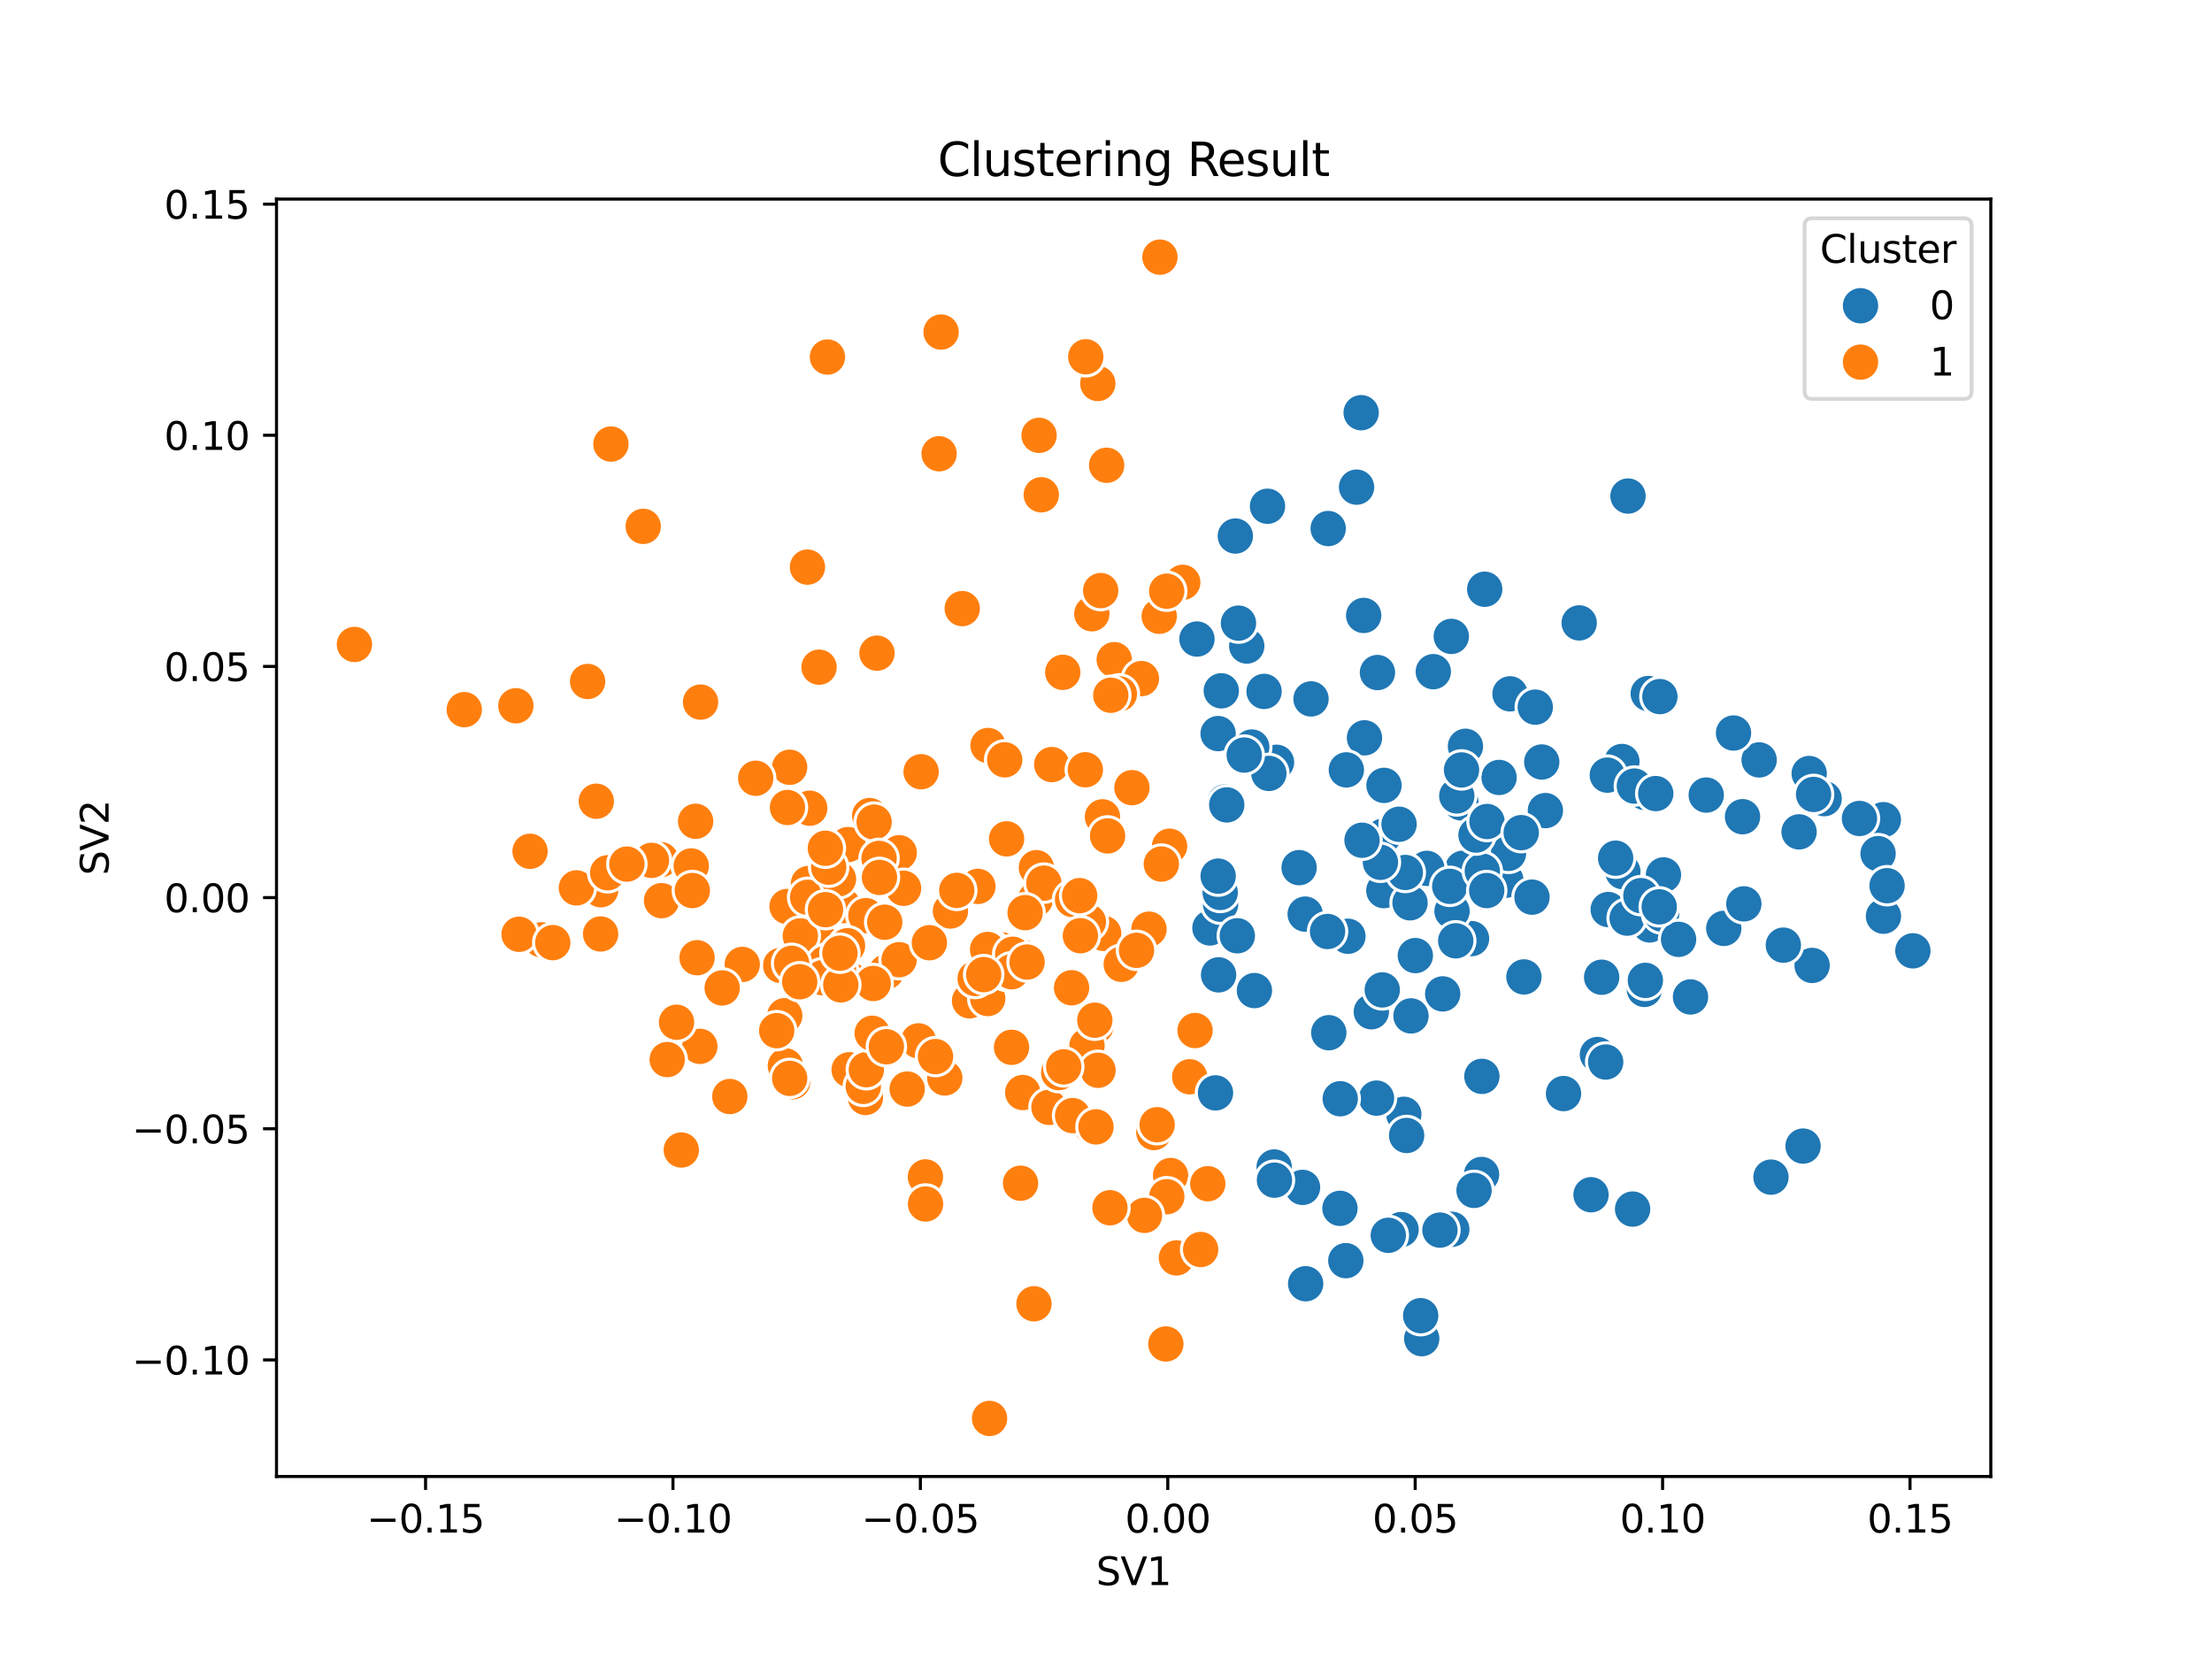 <?xml version="1.0" encoding="utf-8" standalone="no"?>
<!DOCTYPE svg PUBLIC "-//W3C//DTD SVG 1.1//EN"
  "http://www.w3.org/Graphics/SVG/1.1/DTD/svg11.dtd">
<svg xmlns:xlink="http://www.w3.org/1999/xlink" width="576pt" height="432pt" viewBox="0 0 576 432" xmlns="http://www.w3.org/2000/svg" version="1.1">
 <defs>
  <style type="text/css">*{stroke-linejoin: round; stroke-linecap: butt}</style>
 </defs>
 <g id="figure_1">
  <g id="patch_1">
   <path d="M 0 432 
L 576 432 
L 576 0 
L 0 0 
z
" style="fill: #ffffff"/>
  </g>
  <g id="axes_1">
   <g id="patch_2">
    <path d="M 72 384.48 
L 518.4 384.48 
L 518.4 51.84 
L 72 51.84 
z
" style="fill: #ffffff"/>
   </g>
   <g id="PathCollection_1">
    <defs>
     <path id="C0_0_3c12cd54e4" d="M 0 5 
C 1.326 5 2.598 4.473 3.536 3.536 
C 4.473 2.598 5 1.326 5 -0 
C 5 -1.326 4.473 -2.598 3.536 -3.536 
C 2.598 -4.473 1.326 -5 0 -5 
C -1.326 -5 -2.598 -4.473 -3.536 -3.536 
C -4.473 -2.598 -5 -1.326 -5 0 
C -5 1.326 -4.473 2.598 -3.536 3.536 
C -2.598 4.473 -1.326 5 0 5 
z
"/>
    </defs>
    <g clip-path="url(#p7b02925e3a)">
     <use xlink:href="#C0_0_3c12cd54e4" x="304.554" y="220.348" style="fill: #ff7f0e; stroke: #ffffff; stroke-width: 0.8"/>
    </g>
    <g clip-path="url(#p7b02925e3a)">
     <use xlink:href="#C0_0_3c12cd54e4" x="383.184" y="244.412" style="fill: #1f77b4; stroke: #ffffff; stroke-width: 0.8"/>
    </g>
    <g clip-path="url(#p7b02925e3a)">
     <use xlink:href="#C0_0_3c12cd54e4" x="262.113" y="218.435" style="fill: #ff7f0e; stroke: #ffffff; stroke-width: 0.8"/>
    </g>
    <g clip-path="url(#p7b02925e3a)">
     <use xlink:href="#C0_0_3c12cd54e4" x="228.363" y="170.081" style="fill: #ff7f0e; stroke: #ffffff; stroke-width: 0.8"/>
    </g>
    <g clip-path="url(#p7b02925e3a)">
     <use xlink:href="#C0_0_3c12cd54e4" x="392.122" y="229.206" style="fill: #1f77b4; stroke: #ffffff; stroke-width: 0.8"/>
    </g>
    <g clip-path="url(#p7b02925e3a)">
     <use xlink:href="#C0_0_3c12cd54e4" x="415.97" y="274.598" style="fill: #1f77b4; stroke: #ffffff; stroke-width: 0.8"/>
    </g>
    <g clip-path="url(#p7b02925e3a)">
     <use xlink:href="#C0_0_3c12cd54e4" x="260.801" y="247.344" style="fill: #ff7f0e; stroke: #ffffff; stroke-width: 0.8"/>
    </g>
    <g clip-path="url(#p7b02925e3a)">
     <use xlink:href="#C0_0_3c12cd54e4" x="448.865" y="241.749" style="fill: #1f77b4; stroke: #ffffff; stroke-width: 0.8"/>
    </g>
    <g clip-path="url(#p7b02925e3a)">
     <use xlink:href="#C0_0_3c12cd54e4" x="471.871" y="251.398" style="fill: #1f77b4; stroke: #ffffff; stroke-width: 0.8"/>
    </g>
    <g clip-path="url(#p7b02925e3a)">
     <use xlink:href="#C0_0_3c12cd54e4" x="422.586" y="226.979" style="fill: #1f77b4; stroke: #ffffff; stroke-width: 0.8"/>
    </g>
    <g clip-path="url(#p7b02925e3a)">
     <use xlink:href="#C0_0_3c12cd54e4" x="380.921" y="226.097" style="fill: #1f77b4; stroke: #ffffff; stroke-width: 0.8"/>
    </g>
    <g clip-path="url(#p7b02925e3a)">
     <use xlink:href="#C0_0_3c12cd54e4" x="315.063" y="241.636" style="fill: #1f77b4; stroke: #ffffff; stroke-width: 0.8"/>
    </g>
    <g clip-path="url(#p7b02925e3a)">
     <use xlink:href="#C0_0_3c12cd54e4" x="287.398" y="243.062" style="fill: #ff7f0e; stroke: #ffffff; stroke-width: 0.8"/>
    </g>
    <g clip-path="url(#p7b02925e3a)">
     <use xlink:href="#C0_0_3c12cd54e4" x="371.553" y="226.122" style="fill: #1f77b4; stroke: #ffffff; stroke-width: 0.8"/>
    </g>
    <g clip-path="url(#p7b02925e3a)">
     <use xlink:href="#C0_0_3c12cd54e4" x="299.2" y="241.954" style="fill: #ff7f0e; stroke: #ffffff; stroke-width: 0.8"/>
    </g>
    <g clip-path="url(#p7b02925e3a)">
     <use xlink:href="#C0_0_3c12cd54e4" x="266.319" y="284.489" style="fill: #ff7f0e; stroke: #ffffff; stroke-width: 0.8"/>
    </g>
    <g clip-path="url(#p7b02925e3a)">
     <use xlink:href="#C0_0_3c12cd54e4" x="378.043" y="320.105" style="fill: #1f77b4; stroke: #ffffff; stroke-width: 0.8"/>
    </g>
    <g clip-path="url(#p7b02925e3a)">
     <use xlink:href="#C0_0_3c12cd54e4" x="287.074" y="212.704" style="fill: #ff7f0e; stroke: #ffffff; stroke-width: 0.8"/>
    </g>
    <g clip-path="url(#p7b02925e3a)">
     <use xlink:href="#C0_0_3c12cd54e4" x="309.794" y="280.392" style="fill: #ff7f0e; stroke: #ffffff; stroke-width: 0.8"/>
    </g>
    <g clip-path="url(#p7b02925e3a)">
     <use xlink:href="#C0_0_3c12cd54e4" x="247.492" y="237.22" style="fill: #ff7f0e; stroke: #ffffff; stroke-width: 0.8"/>
    </g>
    <g clip-path="url(#p7b02925e3a)">
     <use xlink:href="#C0_0_3c12cd54e4" x="172.068" y="223.853" style="fill: #ff7f0e; stroke: #ffffff; stroke-width: 0.8"/>
    </g>
    <g clip-path="url(#p7b02925e3a)">
     <use xlink:href="#C0_0_3c12cd54e4" x="273.149" y="288.358" style="fill: #ff7f0e; stroke: #ffffff; stroke-width: 0.8"/>
    </g>
    <g clip-path="url(#p7b02925e3a)">
     <use xlink:href="#C0_0_3c12cd54e4" x="304.82" y="306.106" style="fill: #ff7f0e; stroke: #ffffff; stroke-width: 0.8"/>
    </g>
    <g clip-path="url(#p7b02925e3a)">
     <use xlink:href="#C0_0_3c12cd54e4" x="418.116" y="276.549" style="fill: #1f77b4; stroke: #ffffff; stroke-width: 0.8"/>
    </g>
    <g clip-path="url(#p7b02925e3a)">
     <use xlink:href="#C0_0_3c12cd54e4" x="252.475" y="260.608" style="fill: #ff7f0e; stroke: #ffffff; stroke-width: 0.8"/>
    </g>
    <g clip-path="url(#p7b02925e3a)">
     <use xlink:href="#C0_0_3c12cd54e4" x="141.002" y="244.736" style="fill: #ff7f0e; stroke: #ffffff; stroke-width: 0.8"/>
    </g>
    <g clip-path="url(#p7b02925e3a)">
     <use xlink:href="#C0_0_3c12cd54e4" x="257.205" y="260.021" style="fill: #ff7f0e; stroke: #ffffff; stroke-width: 0.8"/>
    </g>
    <g clip-path="url(#p7b02925e3a)">
     <use xlink:href="#C0_0_3c12cd54e4" x="469.513" y="298.438" style="fill: #1f77b4; stroke: #ffffff; stroke-width: 0.8"/>
    </g>
    <g clip-path="url(#p7b02925e3a)">
     <use xlink:href="#C0_0_3c12cd54e4" x="330.056" y="131.825" style="fill: #1f77b4; stroke: #ffffff; stroke-width: 0.8"/>
    </g>
    <g clip-path="url(#p7b02925e3a)">
     <use xlink:href="#C0_0_3c12cd54e4" x="345.859" y="137.632" style="fill: #1f77b4; stroke: #ffffff; stroke-width: 0.8"/>
    </g>
    <g clip-path="url(#p7b02925e3a)">
     <use xlink:href="#C0_0_3c12cd54e4" x="471.111" y="201.424" style="fill: #1f77b4; stroke: #ffffff; stroke-width: 0.8"/>
    </g>
    <g clip-path="url(#p7b02925e3a)">
     <use xlink:href="#C0_0_3c12cd54e4" x="380.443" y="209.062" style="fill: #1f77b4; stroke: #ffffff; stroke-width: 0.8"/>
    </g>
    <g clip-path="url(#p7b02925e3a)">
     <use xlink:href="#C0_0_3c12cd54e4" x="273.865" y="199.092" style="fill: #ff7f0e; stroke: #ffffff; stroke-width: 0.8"/>
    </g>
    <g clip-path="url(#p7b02925e3a)">
     <use xlink:href="#C0_0_3c12cd54e4" x="167.491" y="137.065" style="fill: #ff7f0e; stroke: #ffffff; stroke-width: 0.8"/>
    </g>
    <g clip-path="url(#p7b02925e3a)">
     <use xlink:href="#C0_0_3c12cd54e4" x="290.142" y="171.777" style="fill: #ff7f0e; stroke: #ffffff; stroke-width: 0.8"/>
    </g>
    <g clip-path="url(#p7b02925e3a)">
     <use xlink:href="#C0_0_3c12cd54e4" x="239.855" y="200.959" style="fill: #ff7f0e; stroke: #ffffff; stroke-width: 0.8"/>
    </g>
    <g clip-path="url(#p7b02925e3a)">
     <use xlink:href="#C0_0_3c12cd54e4" x="321.682" y="139.581" style="fill: #1f77b4; stroke: #ffffff; stroke-width: 0.8"/>
    </g>
    <g clip-path="url(#p7b02925e3a)">
     <use xlink:href="#C0_0_3c12cd54e4" x="490.42" y="213.442" style="fill: #1f77b4; stroke: #ffffff; stroke-width: 0.8"/>
    </g>
    <g clip-path="url(#p7b02925e3a)">
     <use xlink:href="#C0_0_3c12cd54e4" x="490.449" y="238.577" style="fill: #1f77b4; stroke: #ffffff; stroke-width: 0.8"/>
    </g>
    <g clip-path="url(#p7b02925e3a)">
     <use xlink:href="#C0_0_3c12cd54e4" x="265.362" y="248.78" style="fill: #ff7f0e; stroke: #ffffff; stroke-width: 0.8"/>
    </g>
    <g clip-path="url(#p7b02925e3a)">
     <use xlink:href="#C0_0_3c12cd54e4" x="254.644" y="230.808" style="fill: #ff7f0e; stroke: #ffffff; stroke-width: 0.8"/>
    </g>
    <g clip-path="url(#p7b02925e3a)">
     <use xlink:href="#C0_0_3c12cd54e4" x="217.531" y="253.155" style="fill: #ff7f0e; stroke: #ffffff; stroke-width: 0.8"/>
    </g>
    <g clip-path="url(#p7b02925e3a)">
     <use xlink:href="#C0_0_3c12cd54e4" x="357.092" y="263.459" style="fill: #1f77b4; stroke: #ffffff; stroke-width: 0.8"/>
    </g>
    <g clip-path="url(#p7b02925e3a)">
     <use xlink:href="#C0_0_3c12cd54e4" x="370.216" y="348.585" style="fill: #1f77b4; stroke: #ffffff; stroke-width: 0.8"/>
    </g>
    <g clip-path="url(#p7b02925e3a)">
     <use xlink:href="#C0_0_3c12cd54e4" x="311.19" y="268.347" style="fill: #ff7f0e; stroke: #ffffff; stroke-width: 0.8"/>
    </g>
    <g clip-path="url(#p7b02925e3a)">
     <use xlink:href="#C0_0_3c12cd54e4" x="341.392" y="181.996" style="fill: #1f77b4; stroke: #ffffff; stroke-width: 0.8"/>
    </g>
    <g clip-path="url(#p7b02925e3a)">
     <use xlink:href="#C0_0_3c12cd54e4" x="338.282" y="225.933" style="fill: #1f77b4; stroke: #ffffff; stroke-width: 0.8"/>
    </g>
    <g clip-path="url(#p7b02925e3a)">
     <use xlink:href="#C0_0_3c12cd54e4" x="257.281" y="194.13" style="fill: #ff7f0e; stroke: #ffffff; stroke-width: 0.8"/>
    </g>
    <g clip-path="url(#p7b02925e3a)">
     <use xlink:href="#C0_0_3c12cd54e4" x="261.621" y="197.86" style="fill: #ff7f0e; stroke: #ffffff; stroke-width: 0.8"/>
    </g>
    <g clip-path="url(#p7b02925e3a)">
     <use xlink:href="#C0_0_3c12cd54e4" x="324.653" y="168.225" style="fill: #1f77b4; stroke: #ffffff; stroke-width: 0.8"/>
    </g>
    <g clip-path="url(#p7b02925e3a)">
     <use xlink:href="#C0_0_3c12cd54e4" x="285.382" y="267.193" style="fill: #ff7f0e; stroke: #ffffff; stroke-width: 0.8"/>
    </g>
    <g clip-path="url(#p7b02925e3a)">
     <use xlink:href="#C0_0_3c12cd54e4" x="282.618" y="200.447" style="fill: #ff7f0e; stroke: #ffffff; stroke-width: 0.8"/>
    </g>
    <g clip-path="url(#p7b02925e3a)">
     <use xlink:href="#C0_0_3c12cd54e4" x="204.348" y="264.478" style="fill: #ff7f0e; stroke: #ffffff; stroke-width: 0.8"/>
    </g>
    <g clip-path="url(#p7b02925e3a)">
     <use xlink:href="#C0_0_3c12cd54e4" x="205.62" y="199.794" style="fill: #ff7f0e; stroke: #ffffff; stroke-width: 0.8"/>
    </g>
    <g clip-path="url(#p7b02925e3a)">
     <use xlink:href="#C0_0_3c12cd54e4" x="208.229" y="239.606" style="fill: #ff7f0e; stroke: #ffffff; stroke-width: 0.8"/>
    </g>
    <g clip-path="url(#p7b02925e3a)">
     <use xlink:href="#C0_0_3c12cd54e4" x="196.784" y="202.655" style="fill: #ff7f0e; stroke: #ffffff; stroke-width: 0.8"/>
    </g>
    <g clip-path="url(#p7b02925e3a)">
     <use xlink:href="#C0_0_3c12cd54e4" x="249.142" y="231.853" style="fill: #ff7f0e; stroke: #ffffff; stroke-width: 0.8"/>
    </g>
    <g clip-path="url(#p7b02925e3a)">
     <use xlink:href="#C0_0_3c12cd54e4" x="210.528" y="230.068" style="fill: #ff7f0e; stroke: #ffffff; stroke-width: 0.8"/>
    </g>
    <g clip-path="url(#p7b02925e3a)">
     <use xlink:href="#C0_0_3c12cd54e4" x="204.946" y="236.05" style="fill: #ff7f0e; stroke: #ffffff; stroke-width: 0.8"/>
    </g>
    <g clip-path="url(#p7b02925e3a)">
     <use xlink:href="#C0_0_3c12cd54e4" x="230.81" y="253.047" style="fill: #ff7f0e; stroke: #ffffff; stroke-width: 0.8"/>
    </g>
    <g clip-path="url(#p7b02925e3a)">
     <use xlink:href="#C0_0_3c12cd54e4" x="226.47" y="212.365" style="fill: #ff7f0e; stroke: #ffffff; stroke-width: 0.8"/>
    </g>
    <g clip-path="url(#p7b02925e3a)">
     <use xlink:href="#C0_0_3c12cd54e4" x="215.388" y="246.288" style="fill: #ff7f0e; stroke: #ffffff; stroke-width: 0.8"/>
    </g>
    <g clip-path="url(#p7b02925e3a)">
     <use xlink:href="#C0_0_3c12cd54e4" x="207.425" y="253.808" style="fill: #ff7f0e; stroke: #ffffff; stroke-width: 0.8"/>
    </g>
    <g clip-path="url(#p7b02925e3a)">
     <use xlink:href="#C0_0_3c12cd54e4" x="156.444" y="231.69" style="fill: #ff7f0e; stroke: #ffffff; stroke-width: 0.8"/>
    </g>
    <g clip-path="url(#p7b02925e3a)">
     <use xlink:href="#C0_0_3c12cd54e4" x="203.276" y="251.392" style="fill: #ff7f0e; stroke: #ffffff; stroke-width: 0.8"/>
    </g>
    <g clip-path="url(#p7b02925e3a)">
     <use xlink:href="#C0_0_3c12cd54e4" x="234.122" y="249.907" style="fill: #ff7f0e; stroke: #ffffff; stroke-width: 0.8"/>
    </g>
    <g clip-path="url(#p7b02925e3a)">
     <use xlink:href="#C0_0_3c12cd54e4" x="193.28" y="251.14" style="fill: #ff7f0e; stroke: #ffffff; stroke-width: 0.8"/>
    </g>
    <g clip-path="url(#p7b02925e3a)">
     <use xlink:href="#C0_0_3c12cd54e4" x="182.24" y="272.466" style="fill: #ff7f0e; stroke: #ffffff; stroke-width: 0.8"/>
    </g>
    <g clip-path="url(#p7b02925e3a)">
     <use xlink:href="#C0_0_3c12cd54e4" x="134.334" y="183.78" style="fill: #ff7f0e; stroke: #ffffff; stroke-width: 0.8"/>
    </g>
    <g clip-path="url(#p7b02925e3a)">
     <use xlink:href="#C0_0_3c12cd54e4" x="206.418" y="281.687" style="fill: #ff7f0e; stroke: #ffffff; stroke-width: 0.8"/>
    </g>
    <g clip-path="url(#p7b02925e3a)">
     <use xlink:href="#C0_0_3c12cd54e4" x="204.512" y="277.536" style="fill: #ff7f0e; stroke: #ffffff; stroke-width: 0.8"/>
    </g>
    <g clip-path="url(#p7b02925e3a)">
     <use xlink:href="#C0_0_3c12cd54e4" x="169.638" y="224.035" style="fill: #ff7f0e; stroke: #ffffff; stroke-width: 0.8"/>
    </g>
    <g clip-path="url(#p7b02925e3a)">
     <use xlink:href="#C0_0_3c12cd54e4" x="269.874" y="225.943" style="fill: #ff7f0e; stroke: #ffffff; stroke-width: 0.8"/>
    </g>
    <g clip-path="url(#p7b02925e3a)">
     <use xlink:href="#C0_0_3c12cd54e4" x="242.007" y="245.482" style="fill: #ff7f0e; stroke: #ffffff; stroke-width: 0.8"/>
    </g>
    <g clip-path="url(#p7b02925e3a)">
     <use xlink:href="#C0_0_3c12cd54e4" x="138.028" y="221.676" style="fill: #ff7f0e; stroke: #ffffff; stroke-width: 0.8"/>
    </g>
    <g clip-path="url(#p7b02925e3a)">
     <use xlink:href="#C0_0_3c12cd54e4" x="219.509" y="235.835" style="fill: #ff7f0e; stroke: #ffffff; stroke-width: 0.8"/>
    </g>
    <g clip-path="url(#p7b02925e3a)">
     <use xlink:href="#C0_0_3c12cd54e4" x="215.224" y="253.325" style="fill: #ff7f0e; stroke: #ffffff; stroke-width: 0.8"/>
    </g>
    <g clip-path="url(#p7b02925e3a)">
     <use xlink:href="#C0_0_3c12cd54e4" x="180.003" y="225.488" style="fill: #ff7f0e; stroke: #ffffff; stroke-width: 0.8"/>
    </g>
    <g clip-path="url(#p7b02925e3a)">
     <use xlink:href="#C0_0_3c12cd54e4" x="120.892" y="184.79" style="fill: #ff7f0e; stroke: #ffffff; stroke-width: 0.8"/>
    </g>
    <g clip-path="url(#p7b02925e3a)">
     <use xlink:href="#C0_0_3c12cd54e4" x="210.309" y="233.656" style="fill: #ff7f0e; stroke: #ffffff; stroke-width: 0.8"/>
    </g>
    <g clip-path="url(#p7b02925e3a)">
     <use xlink:href="#C0_0_3c12cd54e4" x="269.635" y="234.159" style="fill: #ff7f0e; stroke: #ffffff; stroke-width: 0.8"/>
    </g>
    <g clip-path="url(#p7b02925e3a)">
     <use xlink:href="#C0_0_3c12cd54e4" x="153.012" y="177.458" style="fill: #ff7f0e; stroke: #ffffff; stroke-width: 0.8"/>
    </g>
    <g clip-path="url(#p7b02925e3a)">
     <use xlink:href="#C0_0_3c12cd54e4" x="271.822" y="229.966" style="fill: #ff7f0e; stroke: #ffffff; stroke-width: 0.8"/>
    </g>
    <g clip-path="url(#p7b02925e3a)">
     <use xlink:href="#C0_0_3c12cd54e4" x="225.473" y="238.423" style="fill: #ff7f0e; stroke: #ffffff; stroke-width: 0.8"/>
    </g>
    <g clip-path="url(#p7b02925e3a)">
     <use xlink:href="#C0_0_3c12cd54e4" x="221.802" y="255.374" style="fill: #ff7f0e; stroke: #ffffff; stroke-width: 0.8"/>
    </g>
    <g clip-path="url(#p7b02925e3a)">
     <use xlink:href="#C0_0_3c12cd54e4" x="218.344" y="228.853" style="fill: #ff7f0e; stroke: #ffffff; stroke-width: 0.8"/>
    </g>
    <g clip-path="url(#p7b02925e3a)">
     <use xlink:href="#C0_0_3c12cd54e4" x="284.353" y="293.41" style="fill: #ff7f0e; stroke: #ffffff; stroke-width: 0.8"/>
    </g>
    <g clip-path="url(#p7b02925e3a)">
     <use xlink:href="#C0_0_3c12cd54e4" x="210.85" y="210.455" style="fill: #ff7f0e; stroke: #ffffff; stroke-width: 0.8"/>
    </g>
    <g clip-path="url(#p7b02925e3a)">
     <use xlink:href="#C0_0_3c12cd54e4" x="181.138" y="213.858" style="fill: #ff7f0e; stroke: #ffffff; stroke-width: 0.8"/>
    </g>
    <g clip-path="url(#p7b02925e3a)">
     <use xlink:href="#C0_0_3c12cd54e4" x="262.115" y="252.943" style="fill: #ff7f0e; stroke: #ffffff; stroke-width: 0.8"/>
    </g>
    <g clip-path="url(#p7b02925e3a)">
     <use xlink:href="#C0_0_3c12cd54e4" x="220.797" y="219.93" style="fill: #ff7f0e; stroke: #ffffff; stroke-width: 0.8"/>
    </g>
    <g clip-path="url(#p7b02925e3a)">
     <use xlink:href="#C0_0_3c12cd54e4" x="283.42" y="240.019" style="fill: #ff7f0e; stroke: #ffffff; stroke-width: 0.8"/>
    </g>
    <g clip-path="url(#p7b02925e3a)">
     <use xlink:href="#C0_0_3c12cd54e4" x="253.924" y="254.798" style="fill: #ff7f0e; stroke: #ffffff; stroke-width: 0.8"/>
    </g>
    <g clip-path="url(#p7b02925e3a)">
     <use xlink:href="#C0_0_3c12cd54e4" x="257.825" y="247.059" style="fill: #ff7f0e; stroke: #ffffff; stroke-width: 0.8"/>
    </g>
    <g clip-path="url(#p7b02925e3a)">
     <use xlink:href="#C0_0_3c12cd54e4" x="156.398" y="243.205" style="fill: #ff7f0e; stroke: #ffffff; stroke-width: 0.8"/>
    </g>
    <g clip-path="url(#p7b02925e3a)">
     <use xlink:href="#C0_0_3c12cd54e4" x="283.104" y="276.698" style="fill: #ff7f0e; stroke: #ffffff; stroke-width: 0.8"/>
    </g>
    <g clip-path="url(#p7b02925e3a)">
     <use xlink:href="#C0_0_3c12cd54e4" x="190.042" y="285.527" style="fill: #ff7f0e; stroke: #ffffff; stroke-width: 0.8"/>
    </g>
    <g clip-path="url(#p7b02925e3a)">
     <use xlink:href="#C0_0_3c12cd54e4" x="135.167" y="243.285" style="fill: #ff7f0e; stroke: #ffffff; stroke-width: 0.8"/>
    </g>
    <g clip-path="url(#p7b02925e3a)">
     <use xlink:href="#C0_0_3c12cd54e4" x="279.292" y="234.244" style="fill: #ff7f0e; stroke: #ffffff; stroke-width: 0.8"/>
    </g>
    <g clip-path="url(#p7b02925e3a)">
     <use xlink:href="#C0_0_3c12cd54e4" x="150.092" y="231.202" style="fill: #ff7f0e; stroke: #ffffff; stroke-width: 0.8"/>
    </g>
    <g clip-path="url(#p7b02925e3a)">
     <use xlink:href="#C0_0_3c12cd54e4" x="283.05" y="272.31" style="fill: #ff7f0e; stroke: #ffffff; stroke-width: 0.8"/>
    </g>
    <g clip-path="url(#p7b02925e3a)">
     <use xlink:href="#C0_0_3c12cd54e4" x="218.368" y="252.771" style="fill: #ff7f0e; stroke: #ffffff; stroke-width: 0.8"/>
    </g>
    <g clip-path="url(#p7b02925e3a)">
     <use xlink:href="#C0_0_3c12cd54e4" x="227.629" y="214.073" style="fill: #ff7f0e; stroke: #ffffff; stroke-width: 0.8"/>
    </g>
    <g clip-path="url(#p7b02925e3a)">
     <use xlink:href="#C0_0_3c12cd54e4" x="202.252" y="268.38" style="fill: #ff7f0e; stroke: #ffffff; stroke-width: 0.8"/>
    </g>
    <g clip-path="url(#p7b02925e3a)">
     <use xlink:href="#C0_0_3c12cd54e4" x="158.237" y="227.266" style="fill: #ff7f0e; stroke: #ffffff; stroke-width: 0.8"/>
    </g>
    <g clip-path="url(#p7b02925e3a)">
     <use xlink:href="#C0_0_3c12cd54e4" x="163.238" y="225.009" style="fill: #ff7f0e; stroke: #ffffff; stroke-width: 0.8"/>
    </g>
    <g clip-path="url(#p7b02925e3a)">
     <use xlink:href="#C0_0_3c12cd54e4" x="208.399" y="243.704" style="fill: #ff7f0e; stroke: #ffffff; stroke-width: 0.8"/>
    </g>
    <g clip-path="url(#p7b02925e3a)">
     <use xlink:href="#C0_0_3c12cd54e4" x="172.269" y="234.532" style="fill: #ff7f0e; stroke: #ffffff; stroke-width: 0.8"/>
    </g>
    <g clip-path="url(#p7b02925e3a)">
     <use xlink:href="#C0_0_3c12cd54e4" x="176.173" y="266.188" style="fill: #ff7f0e; stroke: #ffffff; stroke-width: 0.8"/>
    </g>
    <g clip-path="url(#p7b02925e3a)">
     <use xlink:href="#C0_0_3c12cd54e4" x="92.291" y="167.814" style="fill: #ff7f0e; stroke: #ffffff; stroke-width: 0.8"/>
    </g>
    <g clip-path="url(#p7b02925e3a)">
     <use xlink:href="#C0_0_3c12cd54e4" x="257.171" y="247.238" style="fill: #ff7f0e; stroke: #ffffff; stroke-width: 0.8"/>
    </g>
    <g clip-path="url(#p7b02925e3a)">
     <use xlink:href="#C0_0_3c12cd54e4" x="215.002" y="250.845" style="fill: #ff7f0e; stroke: #ffffff; stroke-width: 0.8"/>
    </g>
    <g clip-path="url(#p7b02925e3a)">
     <use xlink:href="#C0_0_3c12cd54e4" x="326.649" y="257.946" style="fill: #1f77b4; stroke: #ffffff; stroke-width: 0.8"/>
    </g>
    <g clip-path="url(#p7b02925e3a)">
     <use xlink:href="#C0_0_3c12cd54e4" x="221.117" y="278.572" style="fill: #ff7f0e; stroke: #ffffff; stroke-width: 0.8"/>
    </g>
    <g clip-path="url(#p7b02925e3a)">
     <use xlink:href="#C0_0_3c12cd54e4" x="225.369" y="285.779" style="fill: #ff7f0e; stroke: #ffffff; stroke-width: 0.8"/>
    </g>
    <g clip-path="url(#p7b02925e3a)">
     <use xlink:href="#C0_0_3c12cd54e4" x="285.087" y="265.659" style="fill: #ff7f0e; stroke: #ffffff; stroke-width: 0.8"/>
    </g>
    <g clip-path="url(#p7b02925e3a)">
     <use xlink:href="#C0_0_3c12cd54e4" x="224.798" y="282.895" style="fill: #ff7f0e; stroke: #ffffff; stroke-width: 0.8"/>
    </g>
    <g clip-path="url(#p7b02925e3a)">
     <use xlink:href="#C0_0_3c12cd54e4" x="225.589" y="278.55" style="fill: #ff7f0e; stroke: #ffffff; stroke-width: 0.8"/>
    </g>
    <g clip-path="url(#p7b02925e3a)">
     <use xlink:href="#C0_0_3c12cd54e4" x="230.381" y="240.143" style="fill: #ff7f0e; stroke: #ffffff; stroke-width: 0.8"/>
    </g>
    <g clip-path="url(#p7b02925e3a)">
     <use xlink:href="#C0_0_3c12cd54e4" x="263.699" y="248.486" style="fill: #ff7f0e; stroke: #ffffff; stroke-width: 0.8"/>
    </g>
    <g clip-path="url(#p7b02925e3a)">
     <use xlink:href="#C0_0_3c12cd54e4" x="220.685" y="246.263" style="fill: #ff7f0e; stroke: #ffffff; stroke-width: 0.8"/>
    </g>
    <g clip-path="url(#p7b02925e3a)">
     <use xlink:href="#C0_0_3c12cd54e4" x="281.144" y="233.223" style="fill: #ff7f0e; stroke: #ffffff; stroke-width: 0.8"/>
    </g>
    <g clip-path="url(#p7b02925e3a)">
     <use xlink:href="#C0_0_3c12cd54e4" x="275.684" y="279.311" style="fill: #ff7f0e; stroke: #ffffff; stroke-width: 0.8"/>
    </g>
    <g clip-path="url(#p7b02925e3a)">
     <use xlink:href="#C0_0_3c12cd54e4" x="234.163" y="222.048" style="fill: #ff7f0e; stroke: #ffffff; stroke-width: 0.8"/>
    </g>
    <g clip-path="url(#p7b02925e3a)">
     <use xlink:href="#C0_0_3c12cd54e4" x="215.785" y="225.813" style="fill: #ff7f0e; stroke: #ffffff; stroke-width: 0.8"/>
    </g>
    <g clip-path="url(#p7b02925e3a)">
     <use xlink:href="#C0_0_3c12cd54e4" x="214.177" y="254.592" style="fill: #ff7f0e; stroke: #ffffff; stroke-width: 0.8"/>
    </g>
    <g clip-path="url(#p7b02925e3a)">
     <use xlink:href="#C0_0_3c12cd54e4" x="263.404" y="272.715" style="fill: #ff7f0e; stroke: #ffffff; stroke-width: 0.8"/>
    </g>
    <g clip-path="url(#p7b02925e3a)">
     <use xlink:href="#C0_0_3c12cd54e4" x="227.389" y="256.099" style="fill: #ff7f0e; stroke: #ffffff; stroke-width: 0.8"/>
    </g>
    <g clip-path="url(#p7b02925e3a)">
     <use xlink:href="#C0_0_3c12cd54e4" x="246.02" y="280.705" style="fill: #ff7f0e; stroke: #ffffff; stroke-width: 0.8"/>
    </g>
    <g clip-path="url(#p7b02925e3a)">
     <use xlink:href="#C0_0_3c12cd54e4" x="317.842" y="235.464" style="fill: #1f77b4; stroke: #ffffff; stroke-width: 0.8"/>
    </g>
    <g clip-path="url(#p7b02925e3a)">
     <use xlink:href="#C0_0_3c12cd54e4" x="236.23" y="283.584" style="fill: #ff7f0e; stroke: #ffffff; stroke-width: 0.8"/>
    </g>
    <g clip-path="url(#p7b02925e3a)">
     <use xlink:href="#C0_0_3c12cd54e4" x="281.33" y="243.658" style="fill: #ff7f0e; stroke: #ffffff; stroke-width: 0.8"/>
    </g>
    <g clip-path="url(#p7b02925e3a)">
     <use xlink:href="#C0_0_3c12cd54e4" x="182.422" y="182.826" style="fill: #ff7f0e; stroke: #ffffff; stroke-width: 0.8"/>
    </g>
    <g clip-path="url(#p7b02925e3a)">
     <use xlink:href="#C0_0_3c12cd54e4" x="214.928" y="220.885" style="fill: #ff7f0e; stroke: #ffffff; stroke-width: 0.8"/>
    </g>
    <g clip-path="url(#p7b02925e3a)">
     <use xlink:href="#C0_0_3c12cd54e4" x="188.05" y="257.255" style="fill: #ff7f0e; stroke: #ffffff; stroke-width: 0.8"/>
    </g>
    <g clip-path="url(#p7b02925e3a)">
     <use xlink:href="#C0_0_3c12cd54e4" x="240.978" y="306.468" style="fill: #ff7f0e; stroke: #ffffff; stroke-width: 0.8"/>
    </g>
    <g clip-path="url(#p7b02925e3a)">
     <use xlink:href="#C0_0_3c12cd54e4" x="263.423" y="253.039" style="fill: #ff7f0e; stroke: #ffffff; stroke-width: 0.8"/>
    </g>
    <g clip-path="url(#p7b02925e3a)">
     <use xlink:href="#C0_0_3c12cd54e4" x="302.408" y="224.999" style="fill: #ff7f0e; stroke: #ffffff; stroke-width: 0.8"/>
    </g>
    <g clip-path="url(#p7b02925e3a)">
     <use xlink:href="#C0_0_3c12cd54e4" x="365.553" y="290.158" style="fill: #1f77b4; stroke: #ffffff; stroke-width: 0.8"/>
    </g>
    <g clip-path="url(#p7b02925e3a)">
     <use xlink:href="#C0_0_3c12cd54e4" x="205.057" y="210.272" style="fill: #ff7f0e; stroke: #ffffff; stroke-width: 0.8"/>
    </g>
    <g clip-path="url(#p7b02925e3a)">
     <use xlink:href="#C0_0_3c12cd54e4" x="143.94" y="245.459" style="fill: #ff7f0e; stroke: #ffffff; stroke-width: 0.8"/>
    </g>
    <g clip-path="url(#p7b02925e3a)">
     <use xlink:href="#C0_0_3c12cd54e4" x="205.629" y="280.803" style="fill: #ff7f0e; stroke: #ffffff; stroke-width: 0.8"/>
    </g>
    <g clip-path="url(#p7b02925e3a)">
     <use xlink:href="#C0_0_3c12cd54e4" x="241.014" y="313.518" style="fill: #ff7f0e; stroke: #ffffff; stroke-width: 0.8"/>
    </g>
    <g clip-path="url(#p7b02925e3a)">
     <use xlink:href="#C0_0_3c12cd54e4" x="317.735" y="232.4" style="fill: #1f77b4; stroke: #ffffff; stroke-width: 0.8"/>
    </g>
    <g clip-path="url(#p7b02925e3a)">
     <use xlink:href="#C0_0_3c12cd54e4" x="256.153" y="253.785" style="fill: #ff7f0e; stroke: #ffffff; stroke-width: 0.8"/>
    </g>
    <g clip-path="url(#p7b02925e3a)">
     <use xlink:href="#C0_0_3c12cd54e4" x="181.514" y="249.388" style="fill: #ff7f0e; stroke: #ffffff; stroke-width: 0.8"/>
    </g>
    <g clip-path="url(#p7b02925e3a)">
     <use xlink:href="#C0_0_3c12cd54e4" x="218.945" y="256.458" style="fill: #ff7f0e; stroke: #ffffff; stroke-width: 0.8"/>
    </g>
    <g clip-path="url(#p7b02925e3a)">
     <use xlink:href="#C0_0_3c12cd54e4" x="300.471" y="294.912" style="fill: #ff7f0e; stroke: #ffffff; stroke-width: 0.8"/>
    </g>
    <g clip-path="url(#p7b02925e3a)">
     <use xlink:href="#C0_0_3c12cd54e4" x="177.402" y="299.462" style="fill: #ff7f0e; stroke: #ffffff; stroke-width: 0.8"/>
    </g>
    <g clip-path="url(#p7b02925e3a)">
     <use xlink:href="#C0_0_3c12cd54e4" x="155.274" y="208.636" style="fill: #ff7f0e; stroke: #ffffff; stroke-width: 0.8"/>
    </g>
    <g clip-path="url(#p7b02925e3a)">
     <use xlink:href="#C0_0_3c12cd54e4" x="228.912" y="223.523" style="fill: #ff7f0e; stroke: #ffffff; stroke-width: 0.8"/>
    </g>
    <g clip-path="url(#p7b02925e3a)">
     <use xlink:href="#C0_0_3c12cd54e4" x="291.973" y="251.099" style="fill: #ff7f0e; stroke: #ffffff; stroke-width: 0.8"/>
    </g>
    <g clip-path="url(#p7b02925e3a)">
     <use xlink:href="#C0_0_3c12cd54e4" x="214.959" y="236.878" style="fill: #ff7f0e; stroke: #ffffff; stroke-width: 0.8"/>
    </g>
    <g clip-path="url(#p7b02925e3a)">
     <use xlink:href="#C0_0_3c12cd54e4" x="206.135" y="250.847" style="fill: #ff7f0e; stroke: #ffffff; stroke-width: 0.8"/>
    </g>
    <g clip-path="url(#p7b02925e3a)">
     <use xlink:href="#C0_0_3c12cd54e4" x="218.716" y="248.214" style="fill: #ff7f0e; stroke: #ffffff; stroke-width: 0.8"/>
    </g>
    <g clip-path="url(#p7b02925e3a)">
     <use xlink:href="#C0_0_3c12cd54e4" x="180.28" y="231.897" style="fill: #ff7f0e; stroke: #ffffff; stroke-width: 0.8"/>
    </g>
    <g clip-path="url(#p7b02925e3a)">
     <use xlink:href="#C0_0_3c12cd54e4" x="208.243" y="255.647" style="fill: #ff7f0e; stroke: #ffffff; stroke-width: 0.8"/>
    </g>
    <g clip-path="url(#p7b02925e3a)">
     <use xlink:href="#C0_0_3c12cd54e4" x="468.475" y="216.618" style="fill: #1f77b4; stroke: #ffffff; stroke-width: 0.8"/>
    </g>
    <g clip-path="url(#p7b02925e3a)">
     <use xlink:href="#C0_0_3c12cd54e4" x="428.278" y="206.343" style="fill: #1f77b4; stroke: #ffffff; stroke-width: 0.8"/>
    </g>
    <g clip-path="url(#p7b02925e3a)">
     <use xlink:href="#C0_0_3c12cd54e4" x="458.074" y="197.881" style="fill: #1f77b4; stroke: #ffffff; stroke-width: 0.8"/>
    </g>
    <g clip-path="url(#p7b02925e3a)">
     <use xlink:href="#C0_0_3c12cd54e4" x="475.002" y="207.965" style="fill: #1f77b4; stroke: #ffffff; stroke-width: 0.8"/>
    </g>
    <g clip-path="url(#p7b02925e3a)">
     <use xlink:href="#C0_0_3c12cd54e4" x="332.401" y="198.495" style="fill: #1f77b4; stroke: #ffffff; stroke-width: 0.8"/>
    </g>
    <g clip-path="url(#p7b02925e3a)">
     <use xlink:href="#C0_0_3c12cd54e4" x="378.106" y="237.263" style="fill: #1f77b4; stroke: #ffffff; stroke-width: 0.8"/>
    </g>
    <g clip-path="url(#p7b02925e3a)">
     <use xlink:href="#C0_0_3c12cd54e4" x="429.558" y="240.849" style="fill: #1f77b4; stroke: #ffffff; stroke-width: 0.8"/>
    </g>
    <g clip-path="url(#p7b02925e3a)">
     <use xlink:href="#C0_0_3c12cd54e4" x="159.085" y="115.633" style="fill: #ff7f0e; stroke: #ffffff; stroke-width: 0.8"/>
    </g>
    <g clip-path="url(#p7b02925e3a)">
     <use xlink:href="#C0_0_3c12cd54e4" x="484.2" y="213.127" style="fill: #1f77b4; stroke: #ffffff; stroke-width: 0.8"/>
    </g>
    <g clip-path="url(#p7b02925e3a)">
     <use xlink:href="#C0_0_3c12cd54e4" x="377.511" y="230.8" style="fill: #1f77b4; stroke: #ffffff; stroke-width: 0.8"/>
    </g>
    <g clip-path="url(#p7b02925e3a)">
     <use xlink:href="#C0_0_3c12cd54e4" x="360.349" y="231.913" style="fill: #1f77b4; stroke: #ffffff; stroke-width: 0.8"/>
    </g>
    <g clip-path="url(#p7b02925e3a)">
     <use xlink:href="#C0_0_3c12cd54e4" x="367.171" y="235.09" style="fill: #1f77b4; stroke: #ffffff; stroke-width: 0.8"/>
    </g>
    <g clip-path="url(#p7b02925e3a)">
     <use xlink:href="#C0_0_3c12cd54e4" x="433.165" y="227.825" style="fill: #1f77b4; stroke: #ffffff; stroke-width: 0.8"/>
    </g>
    <g clip-path="url(#p7b02925e3a)">
     <use xlink:href="#C0_0_3c12cd54e4" x="339.867" y="238.03" style="fill: #1f77b4; stroke: #ffffff; stroke-width: 0.8"/>
    </g>
    <g clip-path="url(#p7b02925e3a)">
     <use xlink:href="#C0_0_3c12cd54e4" x="402.415" y="211.075" style="fill: #1f77b4; stroke: #ffffff; stroke-width: 0.8"/>
    </g>
    <g clip-path="url(#p7b02925e3a)">
     <use xlink:href="#C0_0_3c12cd54e4" x="489.051" y="222.285" style="fill: #1f77b4; stroke: #ffffff; stroke-width: 0.8"/>
    </g>
    <g clip-path="url(#p7b02925e3a)">
     <use xlink:href="#C0_0_3c12cd54e4" x="418.774" y="236.84" style="fill: #1f77b4; stroke: #ffffff; stroke-width: 0.8"/>
    </g>
    <g clip-path="url(#p7b02925e3a)">
     <use xlink:href="#C0_0_3c12cd54e4" x="451.405" y="190.874" style="fill: #1f77b4; stroke: #ffffff; stroke-width: 0.8"/>
    </g>
    <g clip-path="url(#p7b02925e3a)">
     <use xlink:href="#C0_0_3c12cd54e4" x="301.86" y="160.475" style="fill: #ff7f0e; stroke: #ffffff; stroke-width: 0.8"/>
    </g>
    <g clip-path="url(#p7b02925e3a)">
     <use xlink:href="#C0_0_3c12cd54e4" x="358.685" y="175.128" style="fill: #1f77b4; stroke: #ffffff; stroke-width: 0.8"/>
    </g>
    <g clip-path="url(#p7b02925e3a)">
     <use xlink:href="#C0_0_3c12cd54e4" x="392.809" y="222.213" style="fill: #1f77b4; stroke: #ffffff; stroke-width: 0.8"/>
    </g>
    <g clip-path="url(#p7b02925e3a)">
     <use xlink:href="#C0_0_3c12cd54e4" x="297.221" y="176.709" style="fill: #ff7f0e; stroke: #ffffff; stroke-width: 0.8"/>
    </g>
    <g clip-path="url(#p7b02925e3a)">
     <use xlink:href="#C0_0_3c12cd54e4" x="285.867" y="99.865" style="fill: #ff7f0e; stroke: #ffffff; stroke-width: 0.8"/>
    </g>
    <g clip-path="url(#p7b02925e3a)">
     <use xlink:href="#C0_0_3c12cd54e4" x="355.098" y="160.259" style="fill: #1f77b4; stroke: #ffffff; stroke-width: 0.8"/>
    </g>
    <g clip-path="url(#p7b02925e3a)">
     <use xlink:href="#C0_0_3c12cd54e4" x="271.145" y="128.84" style="fill: #ff7f0e; stroke: #ffffff; stroke-width: 0.8"/>
    </g>
    <g clip-path="url(#p7b02925e3a)">
     <use xlink:href="#C0_0_3c12cd54e4" x="377.915" y="165.718" style="fill: #1f77b4; stroke: #ffffff; stroke-width: 0.8"/>
    </g>
    <g clip-path="url(#p7b02925e3a)">
     <use xlink:href="#C0_0_3c12cd54e4" x="386.615" y="153.436" style="fill: #1f77b4; stroke: #ffffff; stroke-width: 0.8"/>
    </g>
    <g clip-path="url(#p7b02925e3a)">
     <use xlink:href="#C0_0_3c12cd54e4" x="294.754" y="205.106" style="fill: #ff7f0e; stroke: #ffffff; stroke-width: 0.8"/>
    </g>
    <g clip-path="url(#p7b02925e3a)">
     <use xlink:href="#C0_0_3c12cd54e4" x="284.309" y="159.826" style="fill: #ff7f0e; stroke: #ffffff; stroke-width: 0.8"/>
    </g>
    <g clip-path="url(#p7b02925e3a)">
     <use xlink:href="#C0_0_3c12cd54e4" x="325.955" y="194.529" style="fill: #1f77b4; stroke: #ffffff; stroke-width: 0.8"/>
    </g>
    <g clip-path="url(#p7b02925e3a)">
     <use xlink:href="#C0_0_3c12cd54e4" x="250.562" y="158.477" style="fill: #ff7f0e; stroke: #ffffff; stroke-width: 0.8"/>
    </g>
    <g clip-path="url(#p7b02925e3a)">
     <use xlink:href="#C0_0_3c12cd54e4" x="317.194" y="191.025" style="fill: #1f77b4; stroke: #ffffff; stroke-width: 0.8"/>
    </g>
    <g clip-path="url(#p7b02925e3a)">
     <use xlink:href="#C0_0_3c12cd54e4" x="245.054" y="86.463" style="fill: #ff7f0e; stroke: #ffffff; stroke-width: 0.8"/>
    </g>
    <g clip-path="url(#p7b02925e3a)">
     <use xlink:href="#C0_0_3c12cd54e4" x="302.044" y="66.96" style="fill: #ff7f0e; stroke: #ffffff; stroke-width: 0.8"/>
    </g>
    <g clip-path="url(#p7b02925e3a)">
     <use xlink:href="#C0_0_3c12cd54e4" x="286.616" y="153.79" style="fill: #ff7f0e; stroke: #ffffff; stroke-width: 0.8"/>
    </g>
    <g clip-path="url(#p7b02925e3a)">
     <use xlink:href="#C0_0_3c12cd54e4" x="288.168" y="121.157" style="fill: #ff7f0e; stroke: #ffffff; stroke-width: 0.8"/>
    </g>
    <g clip-path="url(#p7b02925e3a)">
     <use xlink:href="#C0_0_3c12cd54e4" x="422.339" y="198.285" style="fill: #1f77b4; stroke: #ffffff; stroke-width: 0.8"/>
    </g>
    <g clip-path="url(#p7b02925e3a)">
     <use xlink:href="#C0_0_3c12cd54e4" x="270.57" y="113.362" style="fill: #ff7f0e; stroke: #ffffff; stroke-width: 0.8"/>
    </g>
    <g clip-path="url(#p7b02925e3a)">
     <use xlink:href="#C0_0_3c12cd54e4" x="381.605" y="194.328" style="fill: #1f77b4; stroke: #ffffff; stroke-width: 0.8"/>
    </g>
    <g clip-path="url(#p7b02925e3a)">
     <use xlink:href="#C0_0_3c12cd54e4" x="385.99" y="226.839" style="fill: #1f77b4; stroke: #ffffff; stroke-width: 0.8"/>
    </g>
    <g clip-path="url(#p7b02925e3a)">
     <use xlink:href="#C0_0_3c12cd54e4" x="390.353" y="202.445" style="fill: #1f77b4; stroke: #ffffff; stroke-width: 0.8"/>
    </g>
    <g clip-path="url(#p7b02925e3a)">
     <use xlink:href="#C0_0_3c12cd54e4" x="411.217" y="162.205" style="fill: #1f77b4; stroke: #ffffff; stroke-width: 0.8"/>
    </g>
    <g clip-path="url(#p7b02925e3a)">
     <use xlink:href="#C0_0_3c12cd54e4" x="423.928" y="129.172" style="fill: #1f77b4; stroke: #ffffff; stroke-width: 0.8"/>
    </g>
    <g clip-path="url(#p7b02925e3a)">
     <use xlink:href="#C0_0_3c12cd54e4" x="276.741" y="175.068" style="fill: #ff7f0e; stroke: #ffffff; stroke-width: 0.8"/>
    </g>
    <g clip-path="url(#p7b02925e3a)">
     <use xlink:href="#C0_0_3c12cd54e4" x="428.2" y="257.64" style="fill: #1f77b4; stroke: #ffffff; stroke-width: 0.8"/>
    </g>
    <g clip-path="url(#p7b02925e3a)">
     <use xlink:href="#C0_0_3c12cd54e4" x="365.937" y="227.189" style="fill: #1f77b4; stroke: #ffffff; stroke-width: 0.8"/>
    </g>
    <g clip-path="url(#p7b02925e3a)">
     <use xlink:href="#C0_0_3c12cd54e4" x="360.389" y="204.508" style="fill: #1f77b4; stroke: #ffffff; stroke-width: 0.8"/>
    </g>
    <g clip-path="url(#p7b02925e3a)">
     <use xlink:href="#C0_0_3c12cd54e4" x="375.672" y="258.807" style="fill: #1f77b4; stroke: #ffffff; stroke-width: 0.8"/>
    </g>
    <g clip-path="url(#p7b02925e3a)">
     <use xlink:href="#C0_0_3c12cd54e4" x="368.552" y="248.834" style="fill: #1f77b4; stroke: #ffffff; stroke-width: 0.8"/>
    </g>
    <g clip-path="url(#p7b02925e3a)">
     <use xlink:href="#C0_0_3c12cd54e4" x="210.262" y="147.677" style="fill: #ff7f0e; stroke: #ffffff; stroke-width: 0.8"/>
    </g>
    <g clip-path="url(#p7b02925e3a)">
     <use xlink:href="#C0_0_3c12cd54e4" x="472.253" y="206.867" style="fill: #1f77b4; stroke: #ffffff; stroke-width: 0.8"/>
    </g>
    <g clip-path="url(#p7b02925e3a)">
     <use xlink:href="#C0_0_3c12cd54e4" x="423.704" y="239.082" style="fill: #1f77b4; stroke: #ffffff; stroke-width: 0.8"/>
    </g>
    <g clip-path="url(#p7b02925e3a)">
     <use xlink:href="#C0_0_3c12cd54e4" x="373.229" y="174.904" style="fill: #1f77b4; stroke: #ffffff; stroke-width: 0.8"/>
    </g>
    <g clip-path="url(#p7b02925e3a)">
     <use xlink:href="#C0_0_3c12cd54e4" x="244.542" y="118.158" style="fill: #ff7f0e; stroke: #ffffff; stroke-width: 0.8"/>
    </g>
    <g clip-path="url(#p7b02925e3a)">
     <use xlink:href="#C0_0_3c12cd54e4" x="215.464" y="92.971" style="fill: #ff7f0e; stroke: #ffffff; stroke-width: 0.8"/>
    </g>
    <g clip-path="url(#p7b02925e3a)">
     <use xlink:href="#C0_0_3c12cd54e4" x="464.375" y="246.117" style="fill: #1f77b4; stroke: #ffffff; stroke-width: 0.8"/>
    </g>
    <g clip-path="url(#p7b02925e3a)">
     <use xlink:href="#C0_0_3c12cd54e4" x="360.216" y="217.716" style="fill: #1f77b4; stroke: #ffffff; stroke-width: 0.8"/>
    </g>
    <g clip-path="url(#p7b02925e3a)">
     <use xlink:href="#C0_0_3c12cd54e4" x="288.413" y="217.673" style="fill: #ff7f0e; stroke: #ffffff; stroke-width: 0.8"/>
    </g>
    <g clip-path="url(#p7b02925e3a)">
     <use xlink:href="#C0_0_3c12cd54e4" x="359.462" y="224.536" style="fill: #1f77b4; stroke: #ffffff; stroke-width: 0.8"/>
    </g>
    <g clip-path="url(#p7b02925e3a)">
     <use xlink:href="#C0_0_3c12cd54e4" x="239.179" y="271.04" style="fill: #ff7f0e; stroke: #ffffff; stroke-width: 0.8"/>
    </g>
    <g clip-path="url(#p7b02925e3a)">
     <use xlink:href="#C0_0_3c12cd54e4" x="295.942" y="247.46" style="fill: #ff7f0e; stroke: #ffffff; stroke-width: 0.8"/>
    </g>
    <g clip-path="url(#p7b02925e3a)">
     <use xlink:href="#C0_0_3c12cd54e4" x="353.245" y="126.854" style="fill: #1f77b4; stroke: #ffffff; stroke-width: 0.8"/>
    </g>
    <g clip-path="url(#p7b02925e3a)">
     <use xlink:href="#C0_0_3c12cd54e4" x="384.351" y="217.45" style="fill: #1f77b4; stroke: #ffffff; stroke-width: 0.8"/>
    </g>
    <g clip-path="url(#p7b02925e3a)">
     <use xlink:href="#C0_0_3c12cd54e4" x="307.986" y="151.641" style="fill: #ff7f0e; stroke: #ffffff; stroke-width: 0.8"/>
    </g>
    <g clip-path="url(#p7b02925e3a)">
     <use xlink:href="#C0_0_3c12cd54e4" x="329.163" y="180.044" style="fill: #1f77b4; stroke: #ffffff; stroke-width: 0.8"/>
    </g>
    <g clip-path="url(#p7b02925e3a)">
     <use xlink:href="#C0_0_3c12cd54e4" x="491.391" y="230.631" style="fill: #1f77b4; stroke: #ffffff; stroke-width: 0.8"/>
    </g>
    <g clip-path="url(#p7b02925e3a)">
     <use xlink:href="#C0_0_3c12cd54e4" x="317.208" y="228.139" style="fill: #1f77b4; stroke: #ffffff; stroke-width: 0.8"/>
    </g>
    <g clip-path="url(#p7b02925e3a)">
     <use xlink:href="#C0_0_3c12cd54e4" x="311.686" y="166.405" style="fill: #1f77b4; stroke: #ffffff; stroke-width: 0.8"/>
    </g>
    <g clip-path="url(#p7b02925e3a)">
     <use xlink:href="#C0_0_3c12cd54e4" x="354.667" y="218.796" style="fill: #1f77b4; stroke: #ffffff; stroke-width: 0.8"/>
    </g>
    <g clip-path="url(#p7b02925e3a)">
     <use xlink:href="#C0_0_3c12cd54e4" x="330.41" y="201.398" style="fill: #1f77b4; stroke: #ffffff; stroke-width: 0.8"/>
    </g>
    <g clip-path="url(#p7b02925e3a)">
     <use xlink:href="#C0_0_3c12cd54e4" x="350.999" y="243.803" style="fill: #1f77b4; stroke: #ffffff; stroke-width: 0.8"/>
    </g>
    <g clip-path="url(#p7b02925e3a)">
     <use xlink:href="#C0_0_3c12cd54e4" x="387.138" y="231.897" style="fill: #1f77b4; stroke: #ffffff; stroke-width: 0.8"/>
    </g>
    <g clip-path="url(#p7b02925e3a)">
     <use xlink:href="#C0_0_3c12cd54e4" x="291.49" y="180.675" style="fill: #ff7f0e; stroke: #ffffff; stroke-width: 0.8"/>
    </g>
    <g clip-path="url(#p7b02925e3a)">
     <use xlink:href="#C0_0_3c12cd54e4" x="401.469" y="198.422" style="fill: #1f77b4; stroke: #ffffff; stroke-width: 0.8"/>
    </g>
    <g clip-path="url(#p7b02925e3a)">
     <use xlink:href="#C0_0_3c12cd54e4" x="322.497" y="162.262" style="fill: #1f77b4; stroke: #ffffff; stroke-width: 0.8"/>
    </g>
    <g clip-path="url(#p7b02925e3a)">
     <use xlink:href="#C0_0_3c12cd54e4" x="429.201" y="180.593" style="fill: #1f77b4; stroke: #ffffff; stroke-width: 0.8"/>
    </g>
    <g clip-path="url(#p7b02925e3a)">
     <use xlink:href="#C0_0_3c12cd54e4" x="355.306" y="192.129" style="fill: #1f77b4; stroke: #ffffff; stroke-width: 0.8"/>
    </g>
    <g clip-path="url(#p7b02925e3a)">
     <use xlink:href="#C0_0_3c12cd54e4" x="453.748" y="212.668" style="fill: #1f77b4; stroke: #ffffff; stroke-width: 0.8"/>
    </g>
    <g clip-path="url(#p7b02925e3a)">
     <use xlink:href="#C0_0_3c12cd54e4" x="393.204" y="180.673" style="fill: #1f77b4; stroke: #ffffff; stroke-width: 0.8"/>
    </g>
    <g clip-path="url(#p7b02925e3a)">
     <use xlink:href="#C0_0_3c12cd54e4" x="420.709" y="223.467" style="fill: #1f77b4; stroke: #ffffff; stroke-width: 0.8"/>
    </g>
    <g clip-path="url(#p7b02925e3a)">
     <use xlink:href="#C0_0_3c12cd54e4" x="379.341" y="207.255" style="fill: #1f77b4; stroke: #ffffff; stroke-width: 0.8"/>
    </g>
    <g clip-path="url(#p7b02925e3a)">
     <use xlink:href="#C0_0_3c12cd54e4" x="417.066" y="254.467" style="fill: #1f77b4; stroke: #ffffff; stroke-width: 0.8"/>
    </g>
    <g clip-path="url(#p7b02925e3a)">
     <use xlink:href="#C0_0_3c12cd54e4" x="398.931" y="233.614" style="fill: #1f77b4; stroke: #ffffff; stroke-width: 0.8"/>
    </g>
    <g clip-path="url(#p7b02925e3a)">
     <use xlink:href="#C0_0_3c12cd54e4" x="318.022" y="179.887" style="fill: #1f77b4; stroke: #ffffff; stroke-width: 0.8"/>
    </g>
    <g clip-path="url(#p7b02925e3a)">
     <use xlink:href="#C0_0_3c12cd54e4" x="282.733" y="92.905" style="fill: #ff7f0e; stroke: #ffffff; stroke-width: 0.8"/>
    </g>
    <g clip-path="url(#p7b02925e3a)">
     <use xlink:href="#C0_0_3c12cd54e4" x="323.993" y="196.61" style="fill: #1f77b4; stroke: #ffffff; stroke-width: 0.8"/>
    </g>
    <g clip-path="url(#p7b02925e3a)">
     <use xlink:href="#C0_0_3c12cd54e4" x="289.246" y="181.048" style="fill: #ff7f0e; stroke: #ffffff; stroke-width: 0.8"/>
    </g>
    <g clip-path="url(#p7b02925e3a)">
     <use xlink:href="#C0_0_3c12cd54e4" x="213.282" y="173.735" style="fill: #ff7f0e; stroke: #ffffff; stroke-width: 0.8"/>
    </g>
    <g clip-path="url(#p7b02925e3a)">
     <use xlink:href="#C0_0_3c12cd54e4" x="380.575" y="200.488" style="fill: #1f77b4; stroke: #ffffff; stroke-width: 0.8"/>
    </g>
    <g clip-path="url(#p7b02925e3a)">
     <use xlink:href="#C0_0_3c12cd54e4" x="418.538" y="201.843" style="fill: #1f77b4; stroke: #ffffff; stroke-width: 0.8"/>
    </g>
    <g clip-path="url(#p7b02925e3a)">
     <use xlink:href="#C0_0_3c12cd54e4" x="322.195" y="243.675" style="fill: #1f77b4; stroke: #ffffff; stroke-width: 0.8"/>
    </g>
    <g clip-path="url(#p7b02925e3a)">
     <use xlink:href="#C0_0_3c12cd54e4" x="432.673" y="238.013" style="fill: #1f77b4; stroke: #ffffff; stroke-width: 0.8"/>
    </g>
    <g clip-path="url(#p7b02925e3a)">
     <use xlink:href="#C0_0_3c12cd54e4" x="454.096" y="235.365" style="fill: #1f77b4; stroke: #ffffff; stroke-width: 0.8"/>
    </g>
    <g clip-path="url(#p7b02925e3a)">
     <use xlink:href="#C0_0_3c12cd54e4" x="427.284" y="233.224" style="fill: #1f77b4; stroke: #ffffff; stroke-width: 0.8"/>
    </g>
    <g clip-path="url(#p7b02925e3a)">
     <use xlink:href="#C0_0_3c12cd54e4" x="350.588" y="200.473" style="fill: #1f77b4; stroke: #ffffff; stroke-width: 0.8"/>
    </g>
    <g clip-path="url(#p7b02925e3a)">
     <use xlink:href="#C0_0_3c12cd54e4" x="399.784" y="184.139" style="fill: #1f77b4; stroke: #ffffff; stroke-width: 0.8"/>
    </g>
    <g clip-path="url(#p7b02925e3a)">
     <use xlink:href="#C0_0_3c12cd54e4" x="396.827" y="254.388" style="fill: #1f77b4; stroke: #ffffff; stroke-width: 0.8"/>
    </g>
    <g clip-path="url(#p7b02925e3a)">
     <use xlink:href="#C0_0_3c12cd54e4" x="303.81" y="153.943" style="fill: #ff7f0e; stroke: #ffffff; stroke-width: 0.8"/>
    </g>
    <g clip-path="url(#p7b02925e3a)">
     <use xlink:href="#C0_0_3c12cd54e4" x="432.23" y="181.392" style="fill: #1f77b4; stroke: #ffffff; stroke-width: 0.8"/>
    </g>
    <g clip-path="url(#p7b02925e3a)">
     <use xlink:href="#C0_0_3c12cd54e4" x="387.217" y="213.921" style="fill: #1f77b4; stroke: #ffffff; stroke-width: 0.8"/>
    </g>
    <g clip-path="url(#p7b02925e3a)">
     <use xlink:href="#C0_0_3c12cd54e4" x="318.963" y="208.827" style="fill: #1f77b4; stroke: #ffffff; stroke-width: 0.8"/>
    </g>
    <g clip-path="url(#p7b02925e3a)">
     <use xlink:href="#C0_0_3c12cd54e4" x="364.313" y="214.631" style="fill: #1f77b4; stroke: #ffffff; stroke-width: 0.8"/>
    </g>
    <g clip-path="url(#p7b02925e3a)">
     <use xlink:href="#C0_0_3c12cd54e4" x="425.582" y="204.686" style="fill: #1f77b4; stroke: #ffffff; stroke-width: 0.8"/>
    </g>
    <g clip-path="url(#p7b02925e3a)">
     <use xlink:href="#C0_0_3c12cd54e4" x="428.45" y="255.289" style="fill: #1f77b4; stroke: #ffffff; stroke-width: 0.8"/>
    </g>
    <g clip-path="url(#p7b02925e3a)">
     <use xlink:href="#C0_0_3c12cd54e4" x="354.443" y="107.466" style="fill: #1f77b4; stroke: #ffffff; stroke-width: 0.8"/>
    </g>
    <g clip-path="url(#p7b02925e3a)">
     <use xlink:href="#C0_0_3c12cd54e4" x="431.156" y="206.643" style="fill: #1f77b4; stroke: #ffffff; stroke-width: 0.8"/>
    </g>
    <g clip-path="url(#p7b02925e3a)">
     <use xlink:href="#C0_0_3c12cd54e4" x="498.109" y="247.596" style="fill: #1f77b4; stroke: #ffffff; stroke-width: 0.8"/>
    </g>
    <g clip-path="url(#p7b02925e3a)">
     <use xlink:href="#C0_0_3c12cd54e4" x="437.098" y="244.604" style="fill: #1f77b4; stroke: #ffffff; stroke-width: 0.8"/>
    </g>
    <g clip-path="url(#p7b02925e3a)">
     <use xlink:href="#C0_0_3c12cd54e4" x="319.443" y="209.594" style="fill: #1f77b4; stroke: #ffffff; stroke-width: 0.8"/>
    </g>
    <g clip-path="url(#p7b02925e3a)">
     <use xlink:href="#C0_0_3c12cd54e4" x="396.117" y="216.819" style="fill: #1f77b4; stroke: #ffffff; stroke-width: 0.8"/>
    </g>
    <g clip-path="url(#p7b02925e3a)">
     <use xlink:href="#C0_0_3c12cd54e4" x="432.057" y="236.141" style="fill: #1f77b4; stroke: #ffffff; stroke-width: 0.8"/>
    </g>
    <g clip-path="url(#p7b02925e3a)">
     <use xlink:href="#C0_0_3c12cd54e4" x="444.297" y="207.032" style="fill: #1f77b4; stroke: #ffffff; stroke-width: 0.8"/>
    </g>
    <g clip-path="url(#p7b02925e3a)">
     <use xlink:href="#C0_0_3c12cd54e4" x="379.07" y="244.987" style="fill: #1f77b4; stroke: #ffffff; stroke-width: 0.8"/>
    </g>
    <g clip-path="url(#p7b02925e3a)">
     <use xlink:href="#C0_0_3c12cd54e4" x="279.038" y="257.212" style="fill: #ff7f0e; stroke: #ffffff; stroke-width: 0.8"/>
    </g>
    <g clip-path="url(#p7b02925e3a)">
     <use xlink:href="#C0_0_3c12cd54e4" x="303.587" y="349.968" style="fill: #ff7f0e; stroke: #ffffff; stroke-width: 0.8"/>
    </g>
    <g clip-path="url(#p7b02925e3a)">
     <use xlink:href="#C0_0_3c12cd54e4" x="385.796" y="305.825" style="fill: #1f77b4; stroke: #ffffff; stroke-width: 0.8"/>
    </g>
    <g clip-path="url(#p7b02925e3a)">
     <use xlink:href="#C0_0_3c12cd54e4" x="317.316" y="253.849" style="fill: #1f77b4; stroke: #ffffff; stroke-width: 0.8"/>
    </g>
    <g clip-path="url(#p7b02925e3a)">
     <use xlink:href="#C0_0_3c12cd54e4" x="425.126" y="314.84" style="fill: #1f77b4; stroke: #ffffff; stroke-width: 0.8"/>
    </g>
    <g clip-path="url(#p7b02925e3a)">
     <use xlink:href="#C0_0_3c12cd54e4" x="227.12" y="269.065" style="fill: #ff7f0e; stroke: #ffffff; stroke-width: 0.8"/>
    </g>
    <g clip-path="url(#p7b02925e3a)">
     <use xlink:href="#C0_0_3c12cd54e4" x="285.925" y="278.696" style="fill: #ff7f0e; stroke: #ffffff; stroke-width: 0.8"/>
    </g>
    <g clip-path="url(#p7b02925e3a)">
     <use xlink:href="#C0_0_3c12cd54e4" x="461.154" y="306.522" style="fill: #1f77b4; stroke: #ffffff; stroke-width: 0.8"/>
    </g>
    <g clip-path="url(#p7b02925e3a)">
     <use xlink:href="#C0_0_3c12cd54e4" x="230.809" y="272.572" style="fill: #ff7f0e; stroke: #ffffff; stroke-width: 0.8"/>
    </g>
    <g clip-path="url(#p7b02925e3a)">
     <use xlink:href="#C0_0_3c12cd54e4" x="265.746" y="308.106" style="fill: #ff7f0e; stroke: #ffffff; stroke-width: 0.8"/>
    </g>
    <g clip-path="url(#p7b02925e3a)">
     <use xlink:href="#C0_0_3c12cd54e4" x="306.326" y="327.56" style="fill: #ff7f0e; stroke: #ffffff; stroke-width: 0.8"/>
    </g>
    <g clip-path="url(#p7b02925e3a)">
     <use xlink:href="#C0_0_3c12cd54e4" x="346.012" y="268.913" style="fill: #1f77b4; stroke: #ffffff; stroke-width: 0.8"/>
    </g>
    <g clip-path="url(#p7b02925e3a)">
     <use xlink:href="#C0_0_3c12cd54e4" x="348.92" y="314.651" style="fill: #1f77b4; stroke: #ffffff; stroke-width: 0.8"/>
    </g>
    <g clip-path="url(#p7b02925e3a)">
     <use xlink:href="#C0_0_3c12cd54e4" x="385.878" y="280.282" style="fill: #1f77b4; stroke: #ffffff; stroke-width: 0.8"/>
    </g>
    <g clip-path="url(#p7b02925e3a)">
     <use xlink:href="#C0_0_3c12cd54e4" x="345.691" y="242.56" style="fill: #1f77b4; stroke: #ffffff; stroke-width: 0.8"/>
    </g>
    <g clip-path="url(#p7b02925e3a)">
     <use xlink:href="#C0_0_3c12cd54e4" x="331.791" y="303.88" style="fill: #1f77b4; stroke: #ffffff; stroke-width: 0.8"/>
    </g>
    <g clip-path="url(#p7b02925e3a)">
     <use xlink:href="#C0_0_3c12cd54e4" x="279.307" y="290.505" style="fill: #ff7f0e; stroke: #ffffff; stroke-width: 0.8"/>
    </g>
    <g clip-path="url(#p7b02925e3a)">
     <use xlink:href="#C0_0_3c12cd54e4" x="383.836" y="309.976" style="fill: #1f77b4; stroke: #ffffff; stroke-width: 0.8"/>
    </g>
    <g clip-path="url(#p7b02925e3a)">
     <use xlink:href="#C0_0_3c12cd54e4" x="303.826" y="311.617" style="fill: #ff7f0e; stroke: #ffffff; stroke-width: 0.8"/>
    </g>
    <g clip-path="url(#p7b02925e3a)">
     <use xlink:href="#C0_0_3c12cd54e4" x="364.839" y="320.177" style="fill: #1f77b4; stroke: #ffffff; stroke-width: 0.8"/>
    </g>
    <g clip-path="url(#p7b02925e3a)">
     <use xlink:href="#C0_0_3c12cd54e4" x="358.437" y="285.948" style="fill: #1f77b4; stroke: #ffffff; stroke-width: 0.8"/>
    </g>
    <g clip-path="url(#p7b02925e3a)">
     <use xlink:href="#C0_0_3c12cd54e4" x="374.957" y="320.315" style="fill: #1f77b4; stroke: #ffffff; stroke-width: 0.8"/>
    </g>
    <g clip-path="url(#p7b02925e3a)">
     <use xlink:href="#C0_0_3c12cd54e4" x="316.519" y="284.582" style="fill: #1f77b4; stroke: #ffffff; stroke-width: 0.8"/>
    </g>
    <g clip-path="url(#p7b02925e3a)">
     <use xlink:href="#C0_0_3c12cd54e4" x="361.508" y="321.673" style="fill: #1f77b4; stroke: #ffffff; stroke-width: 0.8"/>
    </g>
    <g clip-path="url(#p7b02925e3a)">
     <use xlink:href="#C0_0_3c12cd54e4" x="367.411" y="264.542" style="fill: #1f77b4; stroke: #ffffff; stroke-width: 0.8"/>
    </g>
    <g clip-path="url(#p7b02925e3a)">
     <use xlink:href="#C0_0_3c12cd54e4" x="414.298" y="311.108" style="fill: #1f77b4; stroke: #ffffff; stroke-width: 0.8"/>
    </g>
    <g clip-path="url(#p7b02925e3a)">
     <use xlink:href="#C0_0_3c12cd54e4" x="285.393" y="293.438" style="fill: #ff7f0e; stroke: #ffffff; stroke-width: 0.8"/>
    </g>
    <g clip-path="url(#p7b02925e3a)">
     <use xlink:href="#C0_0_3c12cd54e4" x="339.181" y="309.192" style="fill: #1f77b4; stroke: #ffffff; stroke-width: 0.8"/>
    </g>
    <g clip-path="url(#p7b02925e3a)">
     <use xlink:href="#C0_0_3c12cd54e4" x="235.286" y="231.305" style="fill: #ff7f0e; stroke: #ffffff; stroke-width: 0.8"/>
    </g>
    <g clip-path="url(#p7b02925e3a)">
     <use xlink:href="#C0_0_3c12cd54e4" x="407.139" y="284.761" style="fill: #1f77b4; stroke: #ffffff; stroke-width: 0.8"/>
    </g>
    <g clip-path="url(#p7b02925e3a)">
     <use xlink:href="#C0_0_3c12cd54e4" x="269.24" y="339.507" style="fill: #ff7f0e; stroke: #ffffff; stroke-width: 0.8"/>
    </g>
    <g clip-path="url(#p7b02925e3a)">
     <use xlink:href="#C0_0_3c12cd54e4" x="331.867" y="307.314" style="fill: #1f77b4; stroke: #ffffff; stroke-width: 0.8"/>
    </g>
    <g clip-path="url(#p7b02925e3a)">
     <use xlink:href="#C0_0_3c12cd54e4" x="312.644" y="325.372" style="fill: #ff7f0e; stroke: #ffffff; stroke-width: 0.8"/>
    </g>
    <g clip-path="url(#p7b02925e3a)">
     <use xlink:href="#C0_0_3c12cd54e4" x="366.285" y="295.676" style="fill: #1f77b4; stroke: #ffffff; stroke-width: 0.8"/>
    </g>
    <g clip-path="url(#p7b02925e3a)">
     <use xlink:href="#C0_0_3c12cd54e4" x="339.99" y="334.283" style="fill: #1f77b4; stroke: #ffffff; stroke-width: 0.8"/>
    </g>
    <g clip-path="url(#p7b02925e3a)">
     <use xlink:href="#C0_0_3c12cd54e4" x="298.013" y="316.482" style="fill: #ff7f0e; stroke: #ffffff; stroke-width: 0.8"/>
    </g>
    <g clip-path="url(#p7b02925e3a)">
     <use xlink:href="#C0_0_3c12cd54e4" x="229.015" y="228.474" style="fill: #ff7f0e; stroke: #ffffff; stroke-width: 0.8"/>
    </g>
    <g clip-path="url(#p7b02925e3a)">
     <use xlink:href="#C0_0_3c12cd54e4" x="173.735" y="275.914" style="fill: #ff7f0e; stroke: #ffffff; stroke-width: 0.8"/>
    </g>
    <g clip-path="url(#p7b02925e3a)">
     <use xlink:href="#C0_0_3c12cd54e4" x="440.207" y="259.605" style="fill: #1f77b4; stroke: #ffffff; stroke-width: 0.8"/>
    </g>
    <g clip-path="url(#p7b02925e3a)">
     <use xlink:href="#C0_0_3c12cd54e4" x="243.603" y="275.131" style="fill: #ff7f0e; stroke: #ffffff; stroke-width: 0.8"/>
    </g>
    <g clip-path="url(#p7b02925e3a)">
     <use xlink:href="#C0_0_3c12cd54e4" x="314.501" y="308.238" style="fill: #ff7f0e; stroke: #ffffff; stroke-width: 0.8"/>
    </g>
    <g clip-path="url(#p7b02925e3a)">
     <use xlink:href="#C0_0_3c12cd54e4" x="348.994" y="286.11" style="fill: #1f77b4; stroke: #ffffff; stroke-width: 0.8"/>
    </g>
    <g clip-path="url(#p7b02925e3a)">
     <use xlink:href="#C0_0_3c12cd54e4" x="350.45" y="328.27" style="fill: #1f77b4; stroke: #ffffff; stroke-width: 0.8"/>
    </g>
    <g clip-path="url(#p7b02925e3a)">
     <use xlink:href="#C0_0_3c12cd54e4" x="266.937" y="237.654" style="fill: #ff7f0e; stroke: #ffffff; stroke-width: 0.8"/>
    </g>
    <g clip-path="url(#p7b02925e3a)">
     <use xlink:href="#C0_0_3c12cd54e4" x="369.94" y="342.598" style="fill: #1f77b4; stroke: #ffffff; stroke-width: 0.8"/>
    </g>
    <g clip-path="url(#p7b02925e3a)">
     <use xlink:href="#C0_0_3c12cd54e4" x="301.315" y="292.872" style="fill: #ff7f0e; stroke: #ffffff; stroke-width: 0.8"/>
    </g>
    <g clip-path="url(#p7b02925e3a)">
     <use xlink:href="#C0_0_3c12cd54e4" x="359.94" y="257.773" style="fill: #1f77b4; stroke: #ffffff; stroke-width: 0.8"/>
    </g>
    <g clip-path="url(#p7b02925e3a)">
     <use xlink:href="#C0_0_3c12cd54e4" x="267.444" y="250.513" style="fill: #ff7f0e; stroke: #ffffff; stroke-width: 0.8"/>
    </g>
    <g clip-path="url(#p7b02925e3a)">
     <use xlink:href="#C0_0_3c12cd54e4" x="257.676" y="369.36" style="fill: #ff7f0e; stroke: #ffffff; stroke-width: 0.8"/>
    </g>
    <g clip-path="url(#p7b02925e3a)">
     <use xlink:href="#C0_0_3c12cd54e4" x="276.996" y="277.807" style="fill: #ff7f0e; stroke: #ffffff; stroke-width: 0.8"/>
    </g>
    <g clip-path="url(#p7b02925e3a)">
     <use xlink:href="#C0_0_3c12cd54e4" x="289.03" y="314.498" style="fill: #ff7f0e; stroke: #ffffff; stroke-width: 0.8"/>
    </g>
   </g>
   <g id="matplotlib.axis_1">
    <g id="xtick_1">
     <g id="line2d_1">
      <defs>
       <path id="maa84bb2f29" d="M 0 0 
L 0 3.5 
" style="stroke: #000000; stroke-width: 0.8"/>
      </defs>
      <g>
       <use xlink:href="#maa84bb2f29" x="110.815" y="384.48" style="stroke: #000000; stroke-width: 0.8"/>
      </g>
     </g>
     <g id="text_1">
      <!-- −0.15 -->
      <g transform="translate(95.492 399.078) scale(0.1 -0.1)">
       <defs>
        <path id="DejaVuSans-2212" d="M 678 2272 
L 4684 2272 
L 4684 1741 
L 678 1741 
L 678 2272 
z
" transform="scale(0.016)"/>
        <path id="DejaVuSans-30" d="M 2034 4250 
Q 1547 4250 1301 3770 
Q 1056 3291 1056 2328 
Q 1056 1369 1301 889 
Q 1547 409 2034 409 
Q 2525 409 2770 889 
Q 3016 1369 3016 2328 
Q 3016 3291 2770 3770 
Q 2525 4250 2034 4250 
z
M 2034 4750 
Q 2819 4750 3233 4129 
Q 3647 3509 3647 2328 
Q 3647 1150 3233 529 
Q 2819 -91 2034 -91 
Q 1250 -91 836 529 
Q 422 1150 422 2328 
Q 422 3509 836 4129 
Q 1250 4750 2034 4750 
z
" transform="scale(0.016)"/>
        <path id="DejaVuSans-2e" d="M 684 794 
L 1344 794 
L 1344 0 
L 684 0 
L 684 794 
z
" transform="scale(0.016)"/>
        <path id="DejaVuSans-31" d="M 794 531 
L 1825 531 
L 1825 4091 
L 703 3866 
L 703 4441 
L 1819 4666 
L 2450 4666 
L 2450 531 
L 3481 531 
L 3481 0 
L 794 0 
L 794 531 
z
" transform="scale(0.016)"/>
        <path id="DejaVuSans-35" d="M 691 4666 
L 3169 4666 
L 3169 4134 
L 1269 4134 
L 1269 2991 
Q 1406 3038 1543 3061 
Q 1681 3084 1819 3084 
Q 2600 3084 3056 2656 
Q 3513 2228 3513 1497 
Q 3513 744 3044 326 
Q 2575 -91 1722 -91 
Q 1428 -91 1123 -41 
Q 819 9 494 109 
L 494 744 
Q 775 591 1075 516 
Q 1375 441 1709 441 
Q 2250 441 2565 725 
Q 2881 1009 2881 1497 
Q 2881 1984 2565 2268 
Q 2250 2553 1709 2553 
Q 1456 2553 1204 2497 
Q 953 2441 691 2322 
L 691 4666 
z
" transform="scale(0.016)"/>
       </defs>
       <use xlink:href="#DejaVuSans-2212"/>
       <use xlink:href="#DejaVuSans-30" transform="translate(83.789 0)"/>
       <use xlink:href="#DejaVuSans-2e" transform="translate(147.412 0)"/>
       <use xlink:href="#DejaVuSans-31" transform="translate(179.199 0)"/>
       <use xlink:href="#DejaVuSans-35" transform="translate(242.822 0)"/>
      </g>
     </g>
    </g>
    <g id="xtick_2">
     <g id="line2d_2">
      <g>
       <use xlink:href="#maa84bb2f29" x="175.239" y="384.48" style="stroke: #000000; stroke-width: 0.8"/>
      </g>
     </g>
     <g id="text_2">
      <!-- −0.10 -->
      <g transform="translate(159.916 399.078) scale(0.1 -0.1)">
       <use xlink:href="#DejaVuSans-2212"/>
       <use xlink:href="#DejaVuSans-30" transform="translate(83.789 0)"/>
       <use xlink:href="#DejaVuSans-2e" transform="translate(147.412 0)"/>
       <use xlink:href="#DejaVuSans-31" transform="translate(179.199 0)"/>
       <use xlink:href="#DejaVuSans-30" transform="translate(242.822 0)"/>
      </g>
     </g>
    </g>
    <g id="xtick_3">
     <g id="line2d_3">
      <g>
       <use xlink:href="#maa84bb2f29" x="239.663" y="384.48" style="stroke: #000000; stroke-width: 0.8"/>
      </g>
     </g>
     <g id="text_3">
      <!-- −0.05 -->
      <g transform="translate(224.341 399.078) scale(0.1 -0.1)">
       <use xlink:href="#DejaVuSans-2212"/>
       <use xlink:href="#DejaVuSans-30" transform="translate(83.789 0)"/>
       <use xlink:href="#DejaVuSans-2e" transform="translate(147.412 0)"/>
       <use xlink:href="#DejaVuSans-30" transform="translate(179.199 0)"/>
       <use xlink:href="#DejaVuSans-35" transform="translate(242.822 0)"/>
      </g>
     </g>
    </g>
    <g id="xtick_4">
     <g id="line2d_4">
      <g>
       <use xlink:href="#maa84bb2f29" x="304.088" y="384.48" style="stroke: #000000; stroke-width: 0.8"/>
      </g>
     </g>
     <g id="text_4">
      <!-- 0.00 -->
      <g transform="translate(292.955 399.078) scale(0.1 -0.1)">
       <use xlink:href="#DejaVuSans-30"/>
       <use xlink:href="#DejaVuSans-2e" transform="translate(63.623 0)"/>
       <use xlink:href="#DejaVuSans-30" transform="translate(95.41 0)"/>
       <use xlink:href="#DejaVuSans-30" transform="translate(159.033 0)"/>
      </g>
     </g>
    </g>
    <g id="xtick_5">
     <g id="line2d_5">
      <g>
       <use xlink:href="#maa84bb2f29" x="368.512" y="384.48" style="stroke: #000000; stroke-width: 0.8"/>
      </g>
     </g>
     <g id="text_5">
      <!-- 0.05 -->
      <g transform="translate(357.379 399.078) scale(0.1 -0.1)">
       <use xlink:href="#DejaVuSans-30"/>
       <use xlink:href="#DejaVuSans-2e" transform="translate(63.623 0)"/>
       <use xlink:href="#DejaVuSans-30" transform="translate(95.41 0)"/>
       <use xlink:href="#DejaVuSans-35" transform="translate(159.033 0)"/>
      </g>
     </g>
    </g>
    <g id="xtick_6">
     <g id="line2d_6">
      <g>
       <use xlink:href="#maa84bb2f29" x="432.936" y="384.48" style="stroke: #000000; stroke-width: 0.8"/>
      </g>
     </g>
     <g id="text_6">
      <!-- 0.10 -->
      <g transform="translate(421.803 399.078) scale(0.1 -0.1)">
       <use xlink:href="#DejaVuSans-30"/>
       <use xlink:href="#DejaVuSans-2e" transform="translate(63.623 0)"/>
       <use xlink:href="#DejaVuSans-31" transform="translate(95.41 0)"/>
       <use xlink:href="#DejaVuSans-30" transform="translate(159.033 0)"/>
      </g>
     </g>
    </g>
    <g id="xtick_7">
     <g id="line2d_7">
      <g>
       <use xlink:href="#maa84bb2f29" x="497.36" y="384.48" style="stroke: #000000; stroke-width: 0.8"/>
      </g>
     </g>
     <g id="text_7">
      <!-- 0.15 -->
      <g transform="translate(486.227 399.078) scale(0.1 -0.1)">
       <use xlink:href="#DejaVuSans-30"/>
       <use xlink:href="#DejaVuSans-2e" transform="translate(63.623 0)"/>
       <use xlink:href="#DejaVuSans-31" transform="translate(95.41 0)"/>
       <use xlink:href="#DejaVuSans-35" transform="translate(159.033 0)"/>
      </g>
     </g>
    </g>
    <g id="text_8">
     <!-- SV1 -->
     <g transform="translate(285.424 412.757) scale(0.1 -0.1)">
      <defs>
       <path id="DejaVuSans-53" d="M 3425 4513 
L 3425 3897 
Q 3066 4069 2747 4153 
Q 2428 4238 2131 4238 
Q 1616 4238 1336 4038 
Q 1056 3838 1056 3469 
Q 1056 3159 1242 3001 
Q 1428 2844 1947 2747 
L 2328 2669 
Q 3034 2534 3370 2195 
Q 3706 1856 3706 1288 
Q 3706 609 3251 259 
Q 2797 -91 1919 -91 
Q 1588 -91 1214 -16 
Q 841 59 441 206 
L 441 856 
Q 825 641 1194 531 
Q 1563 422 1919 422 
Q 2459 422 2753 634 
Q 3047 847 3047 1241 
Q 3047 1584 2836 1778 
Q 2625 1972 2144 2069 
L 1759 2144 
Q 1053 2284 737 2584 
Q 422 2884 422 3419 
Q 422 4038 858 4394 
Q 1294 4750 2059 4750 
Q 2388 4750 2728 4690 
Q 3069 4631 3425 4513 
z
" transform="scale(0.016)"/>
       <path id="DejaVuSans-56" d="M 1831 0 
L 50 4666 
L 709 4666 
L 2188 738 
L 3669 4666 
L 4325 4666 
L 2547 0 
L 1831 0 
z
" transform="scale(0.016)"/>
      </defs>
      <use xlink:href="#DejaVuSans-53"/>
      <use xlink:href="#DejaVuSans-56" transform="translate(63.477 0)"/>
      <use xlink:href="#DejaVuSans-31" transform="translate(131.885 0)"/>
     </g>
    </g>
   </g>
   <g id="matplotlib.axis_2">
    <g id="ytick_1">
     <g id="line2d_8">
      <defs>
       <path id="m807bcac561" d="M 0 0 
L -3.5 0 
" style="stroke: #000000; stroke-width: 0.8"/>
      </defs>
      <g>
       <use xlink:href="#m807bcac561" x="72" y="354.123" style="stroke: #000000; stroke-width: 0.8"/>
      </g>
     </g>
     <g id="text_9">
      <!-- −0.10 -->
      <g transform="translate(34.355 357.922) scale(0.1 -0.1)">
       <use xlink:href="#DejaVuSans-2212"/>
       <use xlink:href="#DejaVuSans-30" transform="translate(83.789 0)"/>
       <use xlink:href="#DejaVuSans-2e" transform="translate(147.412 0)"/>
       <use xlink:href="#DejaVuSans-31" transform="translate(179.199 0)"/>
       <use xlink:href="#DejaVuSans-30" transform="translate(242.822 0)"/>
      </g>
     </g>
    </g>
    <g id="ytick_2">
     <g id="line2d_9">
      <g>
       <use xlink:href="#m807bcac561" x="72" y="293.929" style="stroke: #000000; stroke-width: 0.8"/>
      </g>
     </g>
     <g id="text_10">
      <!-- −0.05 -->
      <g transform="translate(34.355 297.728) scale(0.1 -0.1)">
       <use xlink:href="#DejaVuSans-2212"/>
       <use xlink:href="#DejaVuSans-30" transform="translate(83.789 0)"/>
       <use xlink:href="#DejaVuSans-2e" transform="translate(147.412 0)"/>
       <use xlink:href="#DejaVuSans-30" transform="translate(179.199 0)"/>
       <use xlink:href="#DejaVuSans-35" transform="translate(242.822 0)"/>
      </g>
     </g>
    </g>
    <g id="ytick_3">
     <g id="line2d_10">
      <g>
       <use xlink:href="#m807bcac561" x="72" y="233.735" style="stroke: #000000; stroke-width: 0.8"/>
      </g>
     </g>
     <g id="text_11">
      <!-- 0.00 -->
      <g transform="translate(42.734 237.535) scale(0.1 -0.1)">
       <use xlink:href="#DejaVuSans-30"/>
       <use xlink:href="#DejaVuSans-2e" transform="translate(63.623 0)"/>
       <use xlink:href="#DejaVuSans-30" transform="translate(95.41 0)"/>
       <use xlink:href="#DejaVuSans-30" transform="translate(159.033 0)"/>
      </g>
     </g>
    </g>
    <g id="ytick_4">
     <g id="line2d_11">
      <g>
       <use xlink:href="#m807bcac561" x="72" y="173.542" style="stroke: #000000; stroke-width: 0.8"/>
      </g>
     </g>
     <g id="text_12">
      <!-- 0.05 -->
      <g transform="translate(42.734 177.341) scale(0.1 -0.1)">
       <use xlink:href="#DejaVuSans-30"/>
       <use xlink:href="#DejaVuSans-2e" transform="translate(63.623 0)"/>
       <use xlink:href="#DejaVuSans-30" transform="translate(95.41 0)"/>
       <use xlink:href="#DejaVuSans-35" transform="translate(159.033 0)"/>
      </g>
     </g>
    </g>
    <g id="ytick_5">
     <g id="line2d_12">
      <g>
       <use xlink:href="#m807bcac561" x="72" y="113.348" style="stroke: #000000; stroke-width: 0.8"/>
      </g>
     </g>
     <g id="text_13">
      <!-- 0.10 -->
      <g transform="translate(42.734 117.147) scale(0.1 -0.1)">
       <use xlink:href="#DejaVuSans-30"/>
       <use xlink:href="#DejaVuSans-2e" transform="translate(63.623 0)"/>
       <use xlink:href="#DejaVuSans-31" transform="translate(95.41 0)"/>
       <use xlink:href="#DejaVuSans-30" transform="translate(159.033 0)"/>
      </g>
     </g>
    </g>
    <g id="ytick_6">
     <g id="line2d_13">
      <g>
       <use xlink:href="#m807bcac561" x="72" y="53.154" style="stroke: #000000; stroke-width: 0.8"/>
      </g>
     </g>
     <g id="text_14">
      <!-- 0.15 -->
      <g transform="translate(42.734 56.953) scale(0.1 -0.1)">
       <use xlink:href="#DejaVuSans-30"/>
       <use xlink:href="#DejaVuSans-2e" transform="translate(63.623 0)"/>
       <use xlink:href="#DejaVuSans-31" transform="translate(95.41 0)"/>
       <use xlink:href="#DejaVuSans-35" transform="translate(159.033 0)"/>
      </g>
     </g>
    </g>
    <g id="text_15">
     <!-- SV2 -->
     <g transform="translate(28.275 227.936) rotate(-90) scale(0.1 -0.1)">
      <defs>
       <path id="DejaVuSans-32" d="M 1228 531 
L 3431 531 
L 3431 0 
L 469 0 
L 469 531 
Q 828 903 1448 1529 
Q 2069 2156 2228 2338 
Q 2531 2678 2651 2914 
Q 2772 3150 2772 3378 
Q 2772 3750 2511 3984 
Q 2250 4219 1831 4219 
Q 1534 4219 1204 4116 
Q 875 4013 500 3803 
L 500 4441 
Q 881 4594 1212 4672 
Q 1544 4750 1819 4750 
Q 2544 4750 2975 4387 
Q 3406 4025 3406 3419 
Q 3406 3131 3298 2873 
Q 3191 2616 2906 2266 
Q 2828 2175 2409 1742 
Q 1991 1309 1228 531 
z
" transform="scale(0.016)"/>
      </defs>
      <use xlink:href="#DejaVuSans-53"/>
      <use xlink:href="#DejaVuSans-56" transform="translate(63.477 0)"/>
      <use xlink:href="#DejaVuSans-32" transform="translate(131.885 0)"/>
     </g>
    </g>
   </g>
   <g id="line2d_14"/>
   <g id="line2d_15"/>
   <g id="patch_3">
    <path d="M 72 384.48 
L 72 51.84 
" style="fill: none; stroke: #000000; stroke-width: 0.8; stroke-linejoin: miter; stroke-linecap: square"/>
   </g>
   <g id="patch_4">
    <path d="M 518.4 384.48 
L 518.4 51.84 
" style="fill: none; stroke: #000000; stroke-width: 0.8; stroke-linejoin: miter; stroke-linecap: square"/>
   </g>
   <g id="patch_5">
    <path d="M 72 384.48 
L 518.4 384.48 
" style="fill: none; stroke: #000000; stroke-width: 0.8; stroke-linejoin: miter; stroke-linecap: square"/>
   </g>
   <g id="patch_6">
    <path d="M 72 51.84 
L 518.4 51.84 
" style="fill: none; stroke: #000000; stroke-width: 0.8; stroke-linejoin: miter; stroke-linecap: square"/>
   </g>
   <g id="text_16">
    <!-- Clustering Result -->
    <g transform="translate(244.181 45.84) scale(0.12 -0.12)">
     <defs>
      <path id="DejaVuSans-43" d="M 4122 4306 
L 4122 3641 
Q 3803 3938 3442 4084 
Q 3081 4231 2675 4231 
Q 1875 4231 1450 3742 
Q 1025 3253 1025 2328 
Q 1025 1406 1450 917 
Q 1875 428 2675 428 
Q 3081 428 3442 575 
Q 3803 722 4122 1019 
L 4122 359 
Q 3791 134 3420 21 
Q 3050 -91 2638 -91 
Q 1578 -91 968 557 
Q 359 1206 359 2328 
Q 359 3453 968 4101 
Q 1578 4750 2638 4750 
Q 3056 4750 3426 4639 
Q 3797 4528 4122 4306 
z
" transform="scale(0.016)"/>
      <path id="DejaVuSans-6c" d="M 603 4863 
L 1178 4863 
L 1178 0 
L 603 0 
L 603 4863 
z
" transform="scale(0.016)"/>
      <path id="DejaVuSans-75" d="M 544 1381 
L 544 3500 
L 1119 3500 
L 1119 1403 
Q 1119 906 1312 657 
Q 1506 409 1894 409 
Q 2359 409 2629 706 
Q 2900 1003 2900 1516 
L 2900 3500 
L 3475 3500 
L 3475 0 
L 2900 0 
L 2900 538 
Q 2691 219 2414 64 
Q 2138 -91 1772 -91 
Q 1169 -91 856 284 
Q 544 659 544 1381 
z
M 1991 3584 
L 1991 3584 
z
" transform="scale(0.016)"/>
      <path id="DejaVuSans-73" d="M 2834 3397 
L 2834 2853 
Q 2591 2978 2328 3040 
Q 2066 3103 1784 3103 
Q 1356 3103 1142 2972 
Q 928 2841 928 2578 
Q 928 2378 1081 2264 
Q 1234 2150 1697 2047 
L 1894 2003 
Q 2506 1872 2764 1633 
Q 3022 1394 3022 966 
Q 3022 478 2636 193 
Q 2250 -91 1575 -91 
Q 1294 -91 989 -36 
Q 684 19 347 128 
L 347 722 
Q 666 556 975 473 
Q 1284 391 1588 391 
Q 1994 391 2212 530 
Q 2431 669 2431 922 
Q 2431 1156 2273 1281 
Q 2116 1406 1581 1522 
L 1381 1569 
Q 847 1681 609 1914 
Q 372 2147 372 2553 
Q 372 3047 722 3315 
Q 1072 3584 1716 3584 
Q 2034 3584 2315 3537 
Q 2597 3491 2834 3397 
z
" transform="scale(0.016)"/>
      <path id="DejaVuSans-74" d="M 1172 4494 
L 1172 3500 
L 2356 3500 
L 2356 3053 
L 1172 3053 
L 1172 1153 
Q 1172 725 1289 603 
Q 1406 481 1766 481 
L 2356 481 
L 2356 0 
L 1766 0 
Q 1100 0 847 248 
Q 594 497 594 1153 
L 594 3053 
L 172 3053 
L 172 3500 
L 594 3500 
L 594 4494 
L 1172 4494 
z
" transform="scale(0.016)"/>
      <path id="DejaVuSans-65" d="M 3597 1894 
L 3597 1613 
L 953 1613 
Q 991 1019 1311 708 
Q 1631 397 2203 397 
Q 2534 397 2845 478 
Q 3156 559 3463 722 
L 3463 178 
Q 3153 47 2828 -22 
Q 2503 -91 2169 -91 
Q 1331 -91 842 396 
Q 353 884 353 1716 
Q 353 2575 817 3079 
Q 1281 3584 2069 3584 
Q 2775 3584 3186 3129 
Q 3597 2675 3597 1894 
z
M 3022 2063 
Q 3016 2534 2758 2815 
Q 2500 3097 2075 3097 
Q 1594 3097 1305 2825 
Q 1016 2553 972 2059 
L 3022 2063 
z
" transform="scale(0.016)"/>
      <path id="DejaVuSans-72" d="M 2631 2963 
Q 2534 3019 2420 3045 
Q 2306 3072 2169 3072 
Q 1681 3072 1420 2755 
Q 1159 2438 1159 1844 
L 1159 0 
L 581 0 
L 581 3500 
L 1159 3500 
L 1159 2956 
Q 1341 3275 1631 3429 
Q 1922 3584 2338 3584 
Q 2397 3584 2469 3576 
Q 2541 3569 2628 3553 
L 2631 2963 
z
" transform="scale(0.016)"/>
      <path id="DejaVuSans-69" d="M 603 3500 
L 1178 3500 
L 1178 0 
L 603 0 
L 603 3500 
z
M 603 4863 
L 1178 4863 
L 1178 4134 
L 603 4134 
L 603 4863 
z
" transform="scale(0.016)"/>
      <path id="DejaVuSans-6e" d="M 3513 2113 
L 3513 0 
L 2938 0 
L 2938 2094 
Q 2938 2591 2744 2837 
Q 2550 3084 2163 3084 
Q 1697 3084 1428 2787 
Q 1159 2491 1159 1978 
L 1159 0 
L 581 0 
L 581 3500 
L 1159 3500 
L 1159 2956 
Q 1366 3272 1645 3428 
Q 1925 3584 2291 3584 
Q 2894 3584 3203 3211 
Q 3513 2838 3513 2113 
z
" transform="scale(0.016)"/>
      <path id="DejaVuSans-67" d="M 2906 1791 
Q 2906 2416 2648 2759 
Q 2391 3103 1925 3103 
Q 1463 3103 1205 2759 
Q 947 2416 947 1791 
Q 947 1169 1205 825 
Q 1463 481 1925 481 
Q 2391 481 2648 825 
Q 2906 1169 2906 1791 
z
M 3481 434 
Q 3481 -459 3084 -895 
Q 2688 -1331 1869 -1331 
Q 1566 -1331 1297 -1286 
Q 1028 -1241 775 -1147 
L 775 -588 
Q 1028 -725 1275 -790 
Q 1522 -856 1778 -856 
Q 2344 -856 2625 -561 
Q 2906 -266 2906 331 
L 2906 616 
Q 2728 306 2450 153 
Q 2172 0 1784 0 
Q 1141 0 747 490 
Q 353 981 353 1791 
Q 353 2603 747 3093 
Q 1141 3584 1784 3584 
Q 2172 3584 2450 3431 
Q 2728 3278 2906 2969 
L 2906 3500 
L 3481 3500 
L 3481 434 
z
" transform="scale(0.016)"/>
      <path id="DejaVuSans-20" transform="scale(0.016)"/>
      <path id="DejaVuSans-52" d="M 2841 2188 
Q 3044 2119 3236 1894 
Q 3428 1669 3622 1275 
L 4263 0 
L 3584 0 
L 2988 1197 
Q 2756 1666 2539 1819 
Q 2322 1972 1947 1972 
L 1259 1972 
L 1259 0 
L 628 0 
L 628 4666 
L 2053 4666 
Q 2853 4666 3247 4331 
Q 3641 3997 3641 3322 
Q 3641 2881 3436 2590 
Q 3231 2300 2841 2188 
z
M 1259 4147 
L 1259 2491 
L 2053 2491 
Q 2509 2491 2742 2702 
Q 2975 2913 2975 3322 
Q 2975 3731 2742 3939 
Q 2509 4147 2053 4147 
L 1259 4147 
z
" transform="scale(0.016)"/>
     </defs>
     <use xlink:href="#DejaVuSans-43"/>
     <use xlink:href="#DejaVuSans-6c" transform="translate(69.824 0)"/>
     <use xlink:href="#DejaVuSans-75" transform="translate(97.607 0)"/>
     <use xlink:href="#DejaVuSans-73" transform="translate(160.986 0)"/>
     <use xlink:href="#DejaVuSans-74" transform="translate(213.086 0)"/>
     <use xlink:href="#DejaVuSans-65" transform="translate(252.295 0)"/>
     <use xlink:href="#DejaVuSans-72" transform="translate(313.818 0)"/>
     <use xlink:href="#DejaVuSans-69" transform="translate(354.932 0)"/>
     <use xlink:href="#DejaVuSans-6e" transform="translate(382.715 0)"/>
     <use xlink:href="#DejaVuSans-67" transform="translate(446.094 0)"/>
     <use xlink:href="#DejaVuSans-20" transform="translate(509.57 0)"/>
     <use xlink:href="#DejaVuSans-52" transform="translate(541.357 0)"/>
     <use xlink:href="#DejaVuSans-65" transform="translate(606.34 0)"/>
     <use xlink:href="#DejaVuSans-73" transform="translate(667.863 0)"/>
     <use xlink:href="#DejaVuSans-75" transform="translate(719.963 0)"/>
     <use xlink:href="#DejaVuSans-6c" transform="translate(783.342 0)"/>
     <use xlink:href="#DejaVuSans-74" transform="translate(811.125 0)"/>
    </g>
   </g>
   <g id="legend_1">
    <g id="patch_7">
     <path d="M 471.908 103.874 
L 511.4 103.874 
Q 513.4 103.874 513.4 101.874 
L 513.4 58.84 
Q 513.4 56.84 511.4 56.84 
L 471.908 56.84 
Q 469.908 56.84 469.908 58.84 
L 469.908 101.874 
Q 469.908 103.874 471.908 103.874 
z
" style="fill: #ffffff; opacity: 0.8; stroke: #cccccc; stroke-linejoin: miter"/>
    </g>
    <g id="text_17">
     <!-- Cluster -->
     <g transform="translate(473.908 68.438) scale(0.1 -0.1)">
      <use xlink:href="#DejaVuSans-43"/>
      <use xlink:href="#DejaVuSans-6c" transform="translate(69.824 0)"/>
      <use xlink:href="#DejaVuSans-75" transform="translate(97.607 0)"/>
      <use xlink:href="#DejaVuSans-73" transform="translate(160.986 0)"/>
      <use xlink:href="#DejaVuSans-74" transform="translate(213.086 0)"/>
      <use xlink:href="#DejaVuSans-65" transform="translate(252.295 0)"/>
      <use xlink:href="#DejaVuSans-72" transform="translate(313.818 0)"/>
     </g>
    </g>
    <g id="line2d_16">
     <defs>
      <path id="m52b32cdcf9" d="M 0 5 
C 1.326 5 2.598 4.473 3.536 3.536 
C 4.473 2.598 5 1.326 5 0 
C 5 -1.326 4.473 -2.598 3.536 -3.536 
C 2.598 -4.473 1.326 -5 0 -5 
C -1.326 -5 -2.598 -4.473 -3.536 -3.536 
C -4.473 -2.598 -5 -1.326 -5 0 
C -5 1.326 -4.473 2.598 -3.536 3.536 
C -2.598 4.473 -1.326 5 0 5 
z
" style="stroke: #ffffff; stroke-width: 0.8"/>
     </defs>
     <g>
      <use xlink:href="#m52b32cdcf9" x="484.473" y="79.617" style="fill: #1f77b4; stroke: #ffffff; stroke-width: 0.8"/>
     </g>
    </g>
    <g id="text_18">
     <!-- 0 -->
     <g transform="translate(502.473 83.117) scale(0.1 -0.1)">
      <use xlink:href="#DejaVuSans-30"/>
     </g>
    </g>
    <g id="line2d_17">
     <defs>
      <path id="m65bc095dec" d="M 0 5 
C 1.326 5 2.598 4.473 3.536 3.536 
C 4.473 2.598 5 1.326 5 0 
C 5 -1.326 4.473 -2.598 3.536 -3.536 
C 2.598 -4.473 1.326 -5 0 -5 
C -1.326 -5 -2.598 -4.473 -3.536 -3.536 
C -4.473 -2.598 -5 -1.326 -5 0 
C -5 1.326 -4.473 2.598 -3.536 3.536 
C -2.598 4.473 -1.326 5 0 5 
z
" style="stroke: #ffffff; stroke-width: 0.8"/>
     </defs>
     <g>
      <use xlink:href="#m65bc095dec" x="484.473" y="94.295" style="fill: #ff7f0e; stroke: #ffffff; stroke-width: 0.8"/>
     </g>
    </g>
    <g id="text_19">
     <!-- 1 -->
     <g transform="translate(502.473 97.795) scale(0.1 -0.1)">
      <use xlink:href="#DejaVuSans-31"/>
     </g>
    </g>
   </g>
  </g>
 </g>
 <defs>
  <clipPath id="p7b02925e3a">
   <rect x="72" y="51.84" width="446.4" height="332.64"/>
  </clipPath>
 </defs>
</svg>
